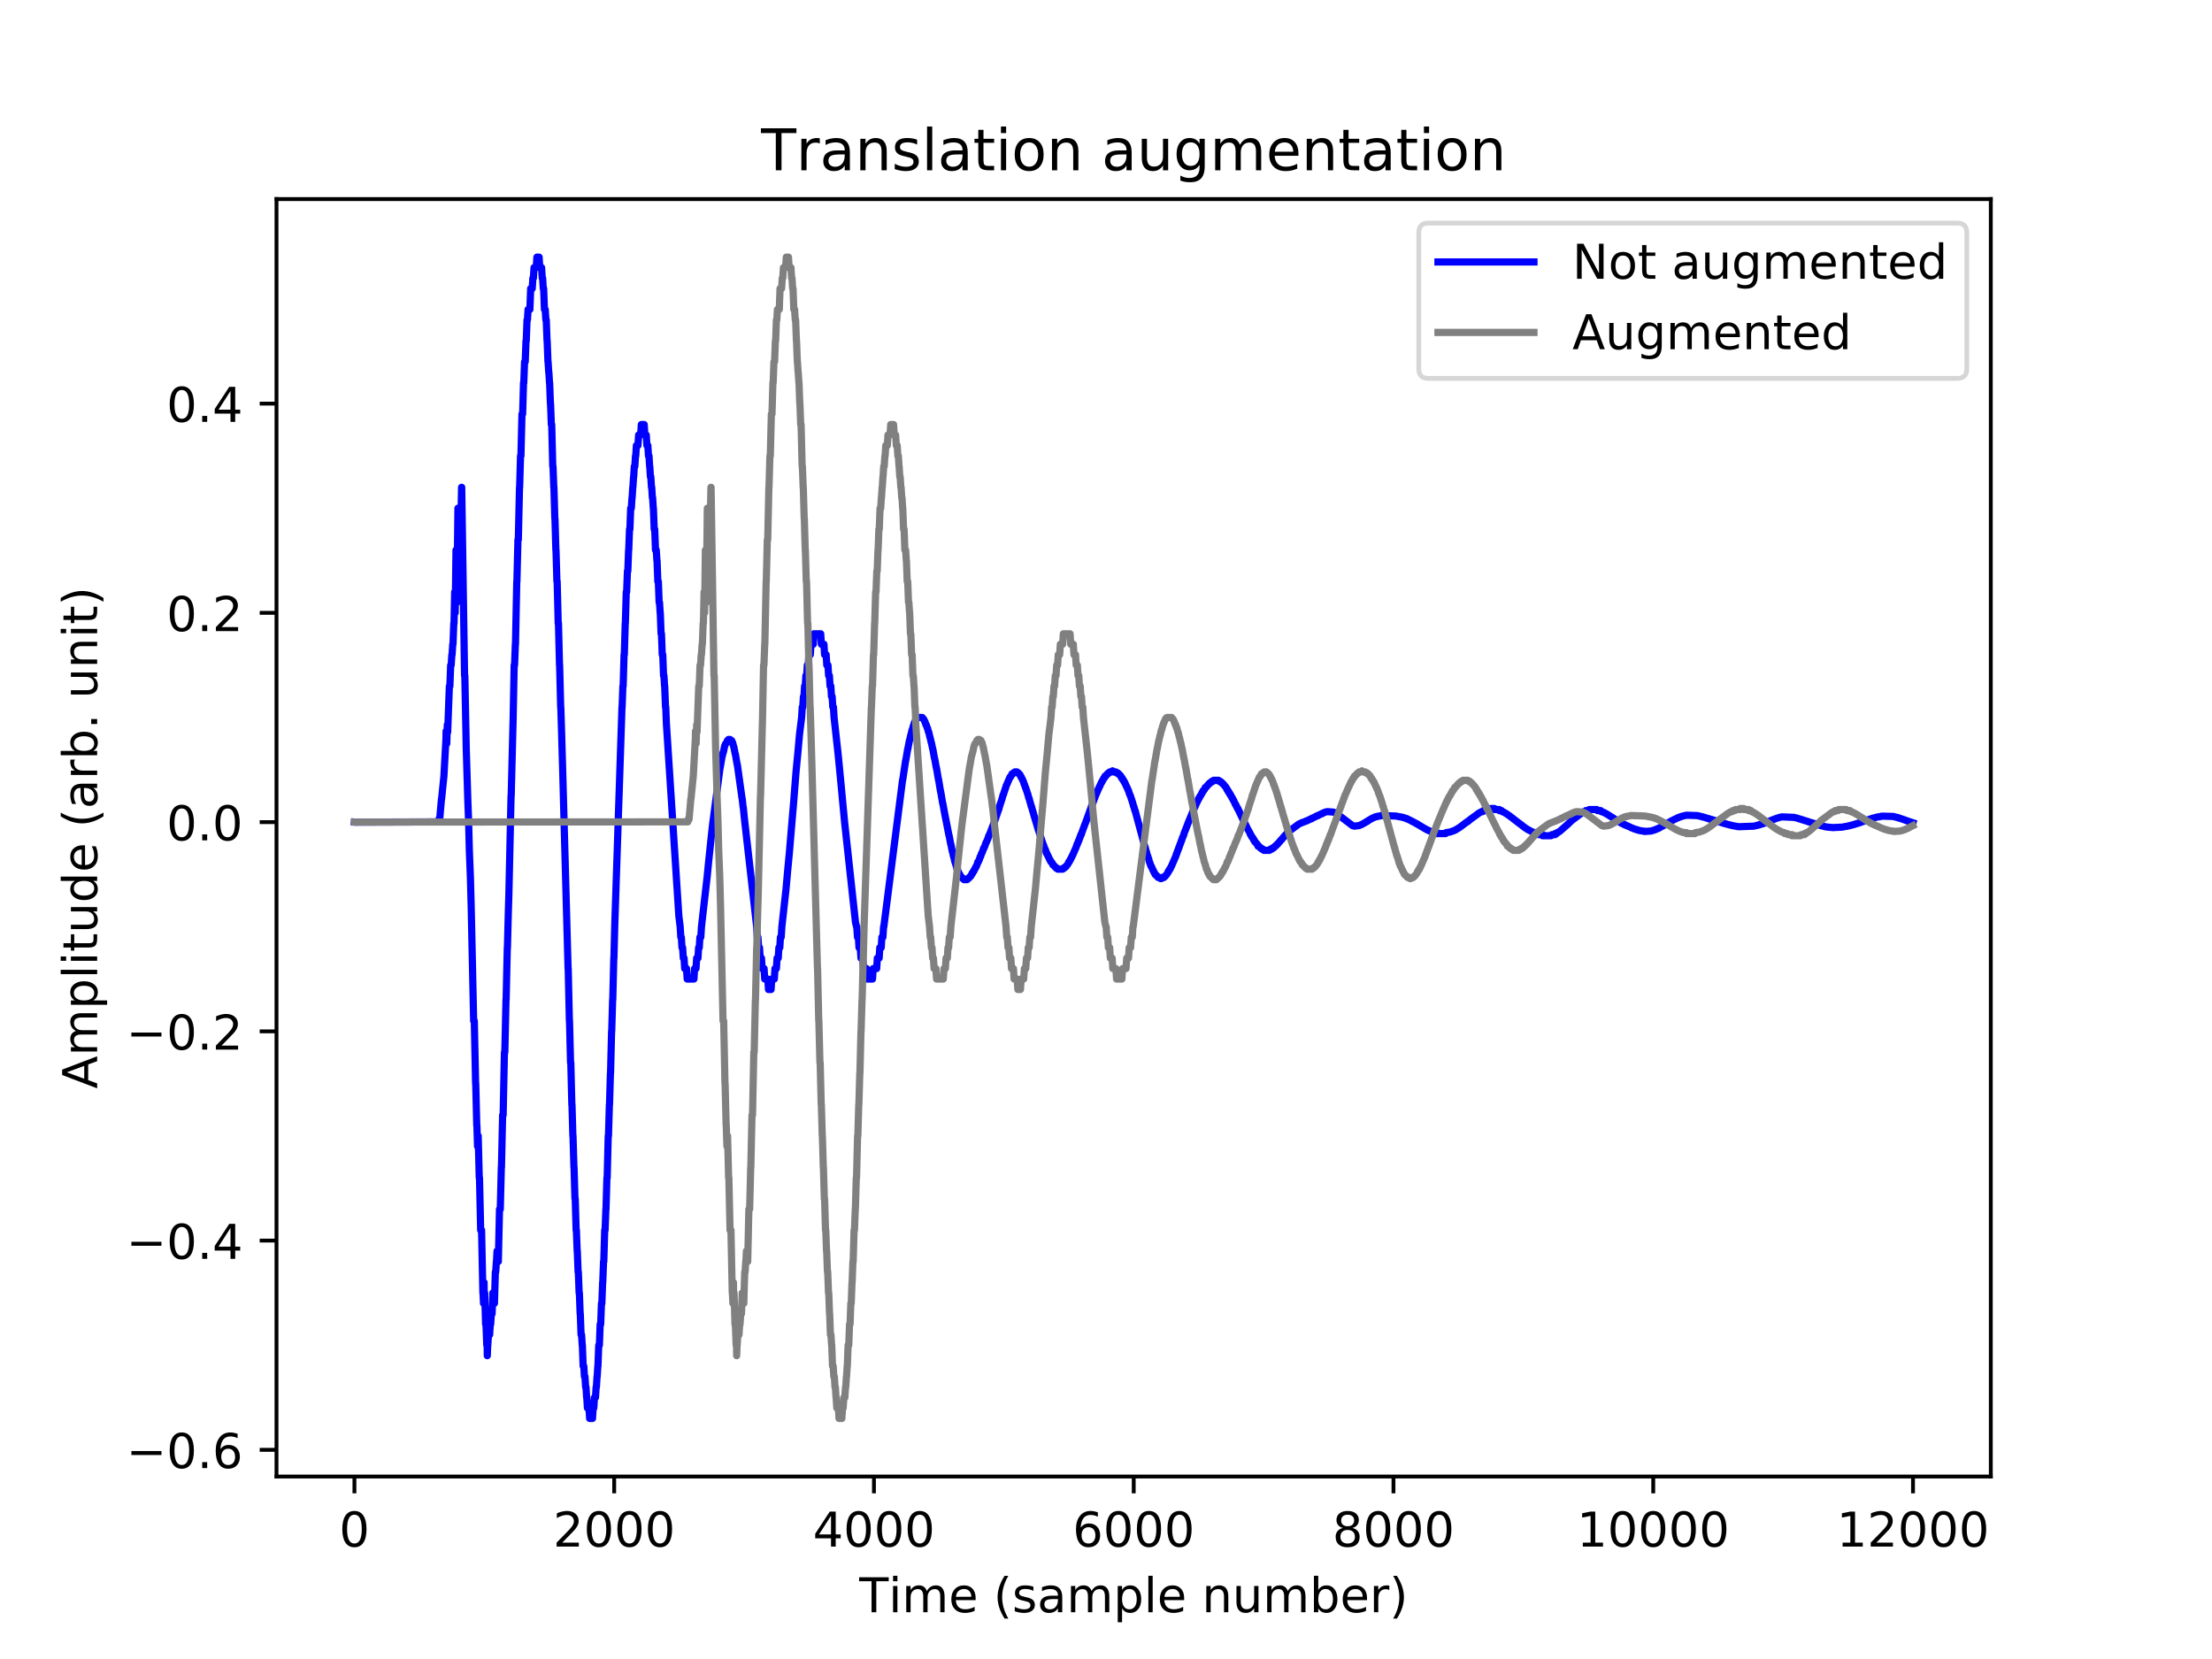 <?xml version="1.0" encoding="utf-8" standalone="no"?>
<!DOCTYPE svg PUBLIC "-//W3C//DTD SVG 1.1//EN"
  "http://www.w3.org/Graphics/SVG/1.1/DTD/svg11.dtd">
<!-- Created with matplotlib (https://matplotlib.org/) -->
<svg height="345.6pt" version="1.1" viewBox="0 0 460.8 345.6" width="460.8pt" xmlns="http://www.w3.org/2000/svg" xmlns:xlink="http://www.w3.org/1999/xlink">
 <defs>
  <style type="text/css">
*{stroke-linecap:butt;stroke-linejoin:round;}
  </style>
 </defs>
 <g id="figure_1">
  <g id="patch_1">
   <path d="M 0 345.6 
L 460.8 345.6 
L 460.8 0 
L 0 0 
z
" style="fill:#ffffff;"/>
  </g>
  <g id="axes_1">
   <g id="patch_2">
    <path d="M 57.6 307.584 
L 414.72 307.584 
L 414.72 41.472 
L 57.6 41.472 
z
" style="fill:#ffffff;"/>
   </g>
   <g id="matplotlib.axis_1">
    <g id="xtick_1">
     <g id="line2d_1">
      <defs>
       <path d="M 0 0 
L 0 3.5 
" id="m9f9c19ab6b" style="stroke:#000000;stroke-width:0.8;"/>
      </defs>
      <g>
       <use style="stroke:#000000;stroke-width:0.8;" x="73.833" xlink:href="#m9f9c19ab6b" y="307.584"/>
      </g>
     </g>
     <g id="text_1">
      <!-- 0 -->
      <defs>
       <path d="M 31.781 66.406 
Q 24.172 66.406 20.328 58.906 
Q 16.5 51.422 16.5 36.375 
Q 16.5 21.391 20.328 13.891 
Q 24.172 6.391 31.781 6.391 
Q 39.453 6.391 43.281 13.891 
Q 47.125 21.391 47.125 36.375 
Q 47.125 51.422 43.281 58.906 
Q 39.453 66.406 31.781 66.406 
z
M 31.781 74.219 
Q 44.047 74.219 50.516 64.516 
Q 56.984 54.828 56.984 36.375 
Q 56.984 17.969 50.516 8.266 
Q 44.047 -1.422 31.781 -1.422 
Q 19.531 -1.422 13.062 8.266 
Q 6.594 17.969 6.594 36.375 
Q 6.594 54.828 13.062 64.516 
Q 19.531 74.219 31.781 74.219 
z
" id="DejaVuSans-48"/>
      </defs>
      <g transform="translate(70.651 322.182)scale(0.1 -0.1)">
       <use xlink:href="#DejaVuSans-48"/>
      </g>
     </g>
    </g>
    <g id="xtick_2">
     <g id="line2d_2">
      <g>
       <use style="stroke:#000000;stroke-width:0.8;" x="127.946" xlink:href="#m9f9c19ab6b" y="307.584"/>
      </g>
     </g>
     <g id="text_2">
      <!-- 2000 -->
      <defs>
       <path d="M 19.188 8.297 
L 53.609 8.297 
L 53.609 0 
L 7.328 0 
L 7.328 8.297 
Q 12.938 14.109 22.625 23.891 
Q 32.328 33.688 34.812 36.531 
Q 39.547 41.844 41.422 45.531 
Q 43.312 49.219 43.312 52.781 
Q 43.312 58.594 39.234 62.25 
Q 35.156 65.922 28.609 65.922 
Q 23.969 65.922 18.812 64.312 
Q 13.672 62.703 7.812 59.422 
L 7.812 69.391 
Q 13.766 71.781 18.938 73 
Q 24.125 74.219 28.422 74.219 
Q 39.75 74.219 46.484 68.547 
Q 53.219 62.891 53.219 53.422 
Q 53.219 48.922 51.531 44.891 
Q 49.859 40.875 45.406 35.406 
Q 44.188 33.984 37.641 27.219 
Q 31.109 20.453 19.188 8.297 
z
" id="DejaVuSans-50"/>
      </defs>
      <g transform="translate(115.221 322.182)scale(0.1 -0.1)">
       <use xlink:href="#DejaVuSans-50"/>
       <use x="63.623" xlink:href="#DejaVuSans-48"/>
       <use x="127.246" xlink:href="#DejaVuSans-48"/>
       <use x="190.869" xlink:href="#DejaVuSans-48"/>
      </g>
     </g>
    </g>
    <g id="xtick_3">
     <g id="line2d_3">
      <g>
       <use style="stroke:#000000;stroke-width:0.8;" x="182.06" xlink:href="#m9f9c19ab6b" y="307.584"/>
      </g>
     </g>
     <g id="text_3">
      <!-- 4000 -->
      <defs>
       <path d="M 37.797 64.312 
L 12.891 25.391 
L 37.797 25.391 
z
M 35.203 72.906 
L 47.609 72.906 
L 47.609 25.391 
L 58.016 25.391 
L 58.016 17.188 
L 47.609 17.188 
L 47.609 0 
L 37.797 0 
L 37.797 17.188 
L 4.891 17.188 
L 4.891 26.703 
z
" id="DejaVuSans-52"/>
      </defs>
      <g transform="translate(169.335 322.182)scale(0.1 -0.1)">
       <use xlink:href="#DejaVuSans-52"/>
       <use x="63.623" xlink:href="#DejaVuSans-48"/>
       <use x="127.246" xlink:href="#DejaVuSans-48"/>
       <use x="190.869" xlink:href="#DejaVuSans-48"/>
      </g>
     </g>
    </g>
    <g id="xtick_4">
     <g id="line2d_4">
      <g>
       <use style="stroke:#000000;stroke-width:0.8;" x="236.174" xlink:href="#m9f9c19ab6b" y="307.584"/>
      </g>
     </g>
     <g id="text_4">
      <!-- 6000 -->
      <defs>
       <path d="M 33.016 40.375 
Q 26.375 40.375 22.484 35.828 
Q 18.609 31.297 18.609 23.391 
Q 18.609 15.531 22.484 10.953 
Q 26.375 6.391 33.016 6.391 
Q 39.656 6.391 43.531 10.953 
Q 47.406 15.531 47.406 23.391 
Q 47.406 31.297 43.531 35.828 
Q 39.656 40.375 33.016 40.375 
z
M 52.594 71.297 
L 52.594 62.312 
Q 48.875 64.062 45.094 64.984 
Q 41.312 65.922 37.594 65.922 
Q 27.828 65.922 22.672 59.328 
Q 17.531 52.734 16.797 39.406 
Q 19.672 43.656 24.016 45.922 
Q 28.375 48.188 33.594 48.188 
Q 44.578 48.188 50.953 41.516 
Q 57.328 34.859 57.328 23.391 
Q 57.328 12.156 50.688 5.359 
Q 44.047 -1.422 33.016 -1.422 
Q 20.359 -1.422 13.672 8.266 
Q 6.984 17.969 6.984 36.375 
Q 6.984 53.656 15.188 63.938 
Q 23.391 74.219 37.203 74.219 
Q 40.922 74.219 44.703 73.484 
Q 48.484 72.75 52.594 71.297 
z
" id="DejaVuSans-54"/>
      </defs>
      <g transform="translate(223.449 322.182)scale(0.1 -0.1)">
       <use xlink:href="#DejaVuSans-54"/>
       <use x="63.623" xlink:href="#DejaVuSans-48"/>
       <use x="127.246" xlink:href="#DejaVuSans-48"/>
       <use x="190.869" xlink:href="#DejaVuSans-48"/>
      </g>
     </g>
    </g>
    <g id="xtick_5">
     <g id="line2d_5">
      <g>
       <use style="stroke:#000000;stroke-width:0.8;" x="290.287" xlink:href="#m9f9c19ab6b" y="307.584"/>
      </g>
     </g>
     <g id="text_5">
      <!-- 8000 -->
      <defs>
       <path d="M 31.781 34.625 
Q 24.75 34.625 20.719 30.859 
Q 16.703 27.094 16.703 20.516 
Q 16.703 13.922 20.719 10.156 
Q 24.75 6.391 31.781 6.391 
Q 38.812 6.391 42.859 10.172 
Q 46.922 13.969 46.922 20.516 
Q 46.922 27.094 42.891 30.859 
Q 38.875 34.625 31.781 34.625 
z
M 21.922 38.812 
Q 15.578 40.375 12.031 44.719 
Q 8.5 49.078 8.5 55.328 
Q 8.5 64.062 14.719 69.141 
Q 20.953 74.219 31.781 74.219 
Q 42.672 74.219 48.875 69.141 
Q 55.078 64.062 55.078 55.328 
Q 55.078 49.078 51.531 44.719 
Q 48 40.375 41.703 38.812 
Q 48.828 37.156 52.797 32.312 
Q 56.781 27.484 56.781 20.516 
Q 56.781 9.906 50.312 4.234 
Q 43.844 -1.422 31.781 -1.422 
Q 19.734 -1.422 13.25 4.234 
Q 6.781 9.906 6.781 20.516 
Q 6.781 27.484 10.781 32.312 
Q 14.797 37.156 21.922 38.812 
z
M 18.312 54.391 
Q 18.312 48.734 21.844 45.562 
Q 25.391 42.391 31.781 42.391 
Q 38.141 42.391 41.719 45.562 
Q 45.312 48.734 45.312 54.391 
Q 45.312 60.062 41.719 63.234 
Q 38.141 66.406 31.781 66.406 
Q 25.391 66.406 21.844 63.234 
Q 18.312 60.062 18.312 54.391 
z
" id="DejaVuSans-56"/>
      </defs>
      <g transform="translate(277.562 322.182)scale(0.1 -0.1)">
       <use xlink:href="#DejaVuSans-56"/>
       <use x="63.623" xlink:href="#DejaVuSans-48"/>
       <use x="127.246" xlink:href="#DejaVuSans-48"/>
       <use x="190.869" xlink:href="#DejaVuSans-48"/>
      </g>
     </g>
    </g>
    <g id="xtick_6">
     <g id="line2d_6">
      <g>
       <use style="stroke:#000000;stroke-width:0.8;" x="344.401" xlink:href="#m9f9c19ab6b" y="307.584"/>
      </g>
     </g>
     <g id="text_6">
      <!-- 10000 -->
      <defs>
       <path d="M 12.406 8.297 
L 28.516 8.297 
L 28.516 63.922 
L 10.984 60.406 
L 10.984 69.391 
L 28.422 72.906 
L 38.281 72.906 
L 38.281 8.297 
L 54.391 8.297 
L 54.391 0 
L 12.406 0 
z
" id="DejaVuSans-49"/>
      </defs>
      <g transform="translate(328.494 322.182)scale(0.1 -0.1)">
       <use xlink:href="#DejaVuSans-49"/>
       <use x="63.623" xlink:href="#DejaVuSans-48"/>
       <use x="127.246" xlink:href="#DejaVuSans-48"/>
       <use x="190.869" xlink:href="#DejaVuSans-48"/>
       <use x="254.492" xlink:href="#DejaVuSans-48"/>
      </g>
     </g>
    </g>
    <g id="xtick_7">
     <g id="line2d_7">
      <g>
       <use style="stroke:#000000;stroke-width:0.8;" x="398.514" xlink:href="#m9f9c19ab6b" y="307.584"/>
      </g>
     </g>
     <g id="text_7">
      <!-- 12000 -->
      <g transform="translate(382.608 322.182)scale(0.1 -0.1)">
       <use xlink:href="#DejaVuSans-49"/>
       <use x="63.623" xlink:href="#DejaVuSans-50"/>
       <use x="127.246" xlink:href="#DejaVuSans-48"/>
       <use x="190.869" xlink:href="#DejaVuSans-48"/>
       <use x="254.492" xlink:href="#DejaVuSans-48"/>
      </g>
     </g>
    </g>
    <g id="text_8">
     <!-- Time (sample number) -->
     <defs>
      <path d="M -0.297 72.906 
L 61.375 72.906 
L 61.375 64.594 
L 35.5 64.594 
L 35.5 0 
L 25.594 0 
L 25.594 64.594 
L -0.297 64.594 
z
" id="DejaVuSans-84"/>
      <path d="M 9.422 54.688 
L 18.406 54.688 
L 18.406 0 
L 9.422 0 
z
M 9.422 75.984 
L 18.406 75.984 
L 18.406 64.594 
L 9.422 64.594 
z
" id="DejaVuSans-105"/>
      <path d="M 52 44.188 
Q 55.375 50.25 60.062 53.125 
Q 64.75 56 71.094 56 
Q 79.641 56 84.281 50.016 
Q 88.922 44.047 88.922 33.016 
L 88.922 0 
L 79.891 0 
L 79.891 32.719 
Q 79.891 40.578 77.094 44.375 
Q 74.312 48.188 68.609 48.188 
Q 61.625 48.188 57.562 43.547 
Q 53.516 38.922 53.516 30.906 
L 53.516 0 
L 44.484 0 
L 44.484 32.719 
Q 44.484 40.625 41.703 44.406 
Q 38.922 48.188 33.109 48.188 
Q 26.219 48.188 22.156 43.531 
Q 18.109 38.875 18.109 30.906 
L 18.109 0 
L 9.078 0 
L 9.078 54.688 
L 18.109 54.688 
L 18.109 46.188 
Q 21.188 51.219 25.484 53.609 
Q 29.781 56 35.688 56 
Q 41.656 56 45.828 52.969 
Q 50 49.953 52 44.188 
z
" id="DejaVuSans-109"/>
      <path d="M 56.203 29.594 
L 56.203 25.203 
L 14.891 25.203 
Q 15.484 15.922 20.484 11.062 
Q 25.484 6.203 34.422 6.203 
Q 39.594 6.203 44.453 7.469 
Q 49.312 8.734 54.109 11.281 
L 54.109 2.781 
Q 49.266 0.734 44.188 -0.344 
Q 39.109 -1.422 33.891 -1.422 
Q 20.797 -1.422 13.156 6.188 
Q 5.516 13.812 5.516 26.812 
Q 5.516 40.234 12.766 48.109 
Q 20.016 56 32.328 56 
Q 43.359 56 49.781 48.891 
Q 56.203 41.797 56.203 29.594 
z
M 47.219 32.234 
Q 47.125 39.594 43.094 43.984 
Q 39.062 48.391 32.422 48.391 
Q 24.906 48.391 20.391 44.141 
Q 15.875 39.891 15.188 32.172 
z
" id="DejaVuSans-101"/>
      <path id="DejaVuSans-32"/>
      <path d="M 31 75.875 
Q 24.469 64.656 21.281 53.656 
Q 18.109 42.672 18.109 31.391 
Q 18.109 20.125 21.312 9.062 
Q 24.516 -2 31 -13.188 
L 23.188 -13.188 
Q 15.875 -1.703 12.234 9.375 
Q 8.594 20.453 8.594 31.391 
Q 8.594 42.281 12.203 53.312 
Q 15.828 64.359 23.188 75.875 
z
" id="DejaVuSans-40"/>
      <path d="M 44.281 53.078 
L 44.281 44.578 
Q 40.484 46.531 36.375 47.5 
Q 32.281 48.484 27.875 48.484 
Q 21.188 48.484 17.844 46.438 
Q 14.5 44.391 14.5 40.281 
Q 14.5 37.156 16.891 35.375 
Q 19.281 33.594 26.516 31.984 
L 29.594 31.297 
Q 39.156 29.25 43.188 25.516 
Q 47.219 21.781 47.219 15.094 
Q 47.219 7.469 41.188 3.016 
Q 35.156 -1.422 24.609 -1.422 
Q 20.219 -1.422 15.453 -0.562 
Q 10.688 0.297 5.422 2 
L 5.422 11.281 
Q 10.406 8.688 15.234 7.391 
Q 20.062 6.109 24.812 6.109 
Q 31.156 6.109 34.562 8.281 
Q 37.984 10.453 37.984 14.406 
Q 37.984 18.062 35.516 20.016 
Q 33.062 21.969 24.703 23.781 
L 21.578 24.516 
Q 13.234 26.266 9.516 29.906 
Q 5.812 33.547 5.812 39.891 
Q 5.812 47.609 11.281 51.797 
Q 16.75 56 26.812 56 
Q 31.781 56 36.172 55.266 
Q 40.578 54.547 44.281 53.078 
z
" id="DejaVuSans-115"/>
      <path d="M 34.281 27.484 
Q 23.391 27.484 19.188 25 
Q 14.984 22.516 14.984 16.5 
Q 14.984 11.719 18.141 8.906 
Q 21.297 6.109 26.703 6.109 
Q 34.188 6.109 38.703 11.406 
Q 43.219 16.703 43.219 25.484 
L 43.219 27.484 
z
M 52.203 31.203 
L 52.203 0 
L 43.219 0 
L 43.219 8.297 
Q 40.141 3.328 35.547 0.953 
Q 30.953 -1.422 24.312 -1.422 
Q 15.922 -1.422 10.953 3.297 
Q 6 8.016 6 15.922 
Q 6 25.141 12.172 29.828 
Q 18.359 34.516 30.609 34.516 
L 43.219 34.516 
L 43.219 35.406 
Q 43.219 41.609 39.141 45 
Q 35.062 48.391 27.688 48.391 
Q 23 48.391 18.547 47.266 
Q 14.109 46.141 10.016 43.891 
L 10.016 52.203 
Q 14.938 54.109 19.578 55.047 
Q 24.219 56 28.609 56 
Q 40.484 56 46.344 49.844 
Q 52.203 43.703 52.203 31.203 
z
" id="DejaVuSans-97"/>
      <path d="M 18.109 8.203 
L 18.109 -20.797 
L 9.078 -20.797 
L 9.078 54.688 
L 18.109 54.688 
L 18.109 46.391 
Q 20.953 51.266 25.266 53.625 
Q 29.594 56 35.594 56 
Q 45.562 56 51.781 48.094 
Q 58.016 40.188 58.016 27.297 
Q 58.016 14.406 51.781 6.484 
Q 45.562 -1.422 35.594 -1.422 
Q 29.594 -1.422 25.266 0.953 
Q 20.953 3.328 18.109 8.203 
z
M 48.688 27.297 
Q 48.688 37.203 44.609 42.844 
Q 40.531 48.484 33.406 48.484 
Q 26.266 48.484 22.188 42.844 
Q 18.109 37.203 18.109 27.297 
Q 18.109 17.391 22.188 11.75 
Q 26.266 6.109 33.406 6.109 
Q 40.531 6.109 44.609 11.75 
Q 48.688 17.391 48.688 27.297 
z
" id="DejaVuSans-112"/>
      <path d="M 9.422 75.984 
L 18.406 75.984 
L 18.406 0 
L 9.422 0 
z
" id="DejaVuSans-108"/>
      <path d="M 54.891 33.016 
L 54.891 0 
L 45.906 0 
L 45.906 32.719 
Q 45.906 40.484 42.875 44.328 
Q 39.844 48.188 33.797 48.188 
Q 26.516 48.188 22.312 43.547 
Q 18.109 38.922 18.109 30.906 
L 18.109 0 
L 9.078 0 
L 9.078 54.688 
L 18.109 54.688 
L 18.109 46.188 
Q 21.344 51.125 25.703 53.562 
Q 30.078 56 35.797 56 
Q 45.219 56 50.047 50.172 
Q 54.891 44.344 54.891 33.016 
z
" id="DejaVuSans-110"/>
      <path d="M 8.5 21.578 
L 8.5 54.688 
L 17.484 54.688 
L 17.484 21.922 
Q 17.484 14.156 20.5 10.266 
Q 23.531 6.391 29.594 6.391 
Q 36.859 6.391 41.078 11.031 
Q 45.312 15.672 45.312 23.688 
L 45.312 54.688 
L 54.297 54.688 
L 54.297 0 
L 45.312 0 
L 45.312 8.406 
Q 42.047 3.422 37.719 1 
Q 33.406 -1.422 27.688 -1.422 
Q 18.266 -1.422 13.375 4.438 
Q 8.5 10.297 8.5 21.578 
z
M 31.109 56 
z
" id="DejaVuSans-117"/>
      <path d="M 48.688 27.297 
Q 48.688 37.203 44.609 42.844 
Q 40.531 48.484 33.406 48.484 
Q 26.266 48.484 22.188 42.844 
Q 18.109 37.203 18.109 27.297 
Q 18.109 17.391 22.188 11.75 
Q 26.266 6.109 33.406 6.109 
Q 40.531 6.109 44.609 11.75 
Q 48.688 17.391 48.688 27.297 
z
M 18.109 46.391 
Q 20.953 51.266 25.266 53.625 
Q 29.594 56 35.594 56 
Q 45.562 56 51.781 48.094 
Q 58.016 40.188 58.016 27.297 
Q 58.016 14.406 51.781 6.484 
Q 45.562 -1.422 35.594 -1.422 
Q 29.594 -1.422 25.266 0.953 
Q 20.953 3.328 18.109 8.203 
L 18.109 0 
L 9.078 0 
L 9.078 75.984 
L 18.109 75.984 
z
" id="DejaVuSans-98"/>
      <path d="M 41.109 46.297 
Q 39.594 47.172 37.812 47.578 
Q 36.031 48 33.891 48 
Q 26.266 48 22.188 43.047 
Q 18.109 38.094 18.109 28.812 
L 18.109 0 
L 9.078 0 
L 9.078 54.688 
L 18.109 54.688 
L 18.109 46.188 
Q 20.953 51.172 25.484 53.578 
Q 30.031 56 36.531 56 
Q 37.453 56 38.578 55.875 
Q 39.703 55.766 41.062 55.516 
z
" id="DejaVuSans-114"/>
      <path d="M 8.016 75.875 
L 15.828 75.875 
Q 23.141 64.359 26.781 53.312 
Q 30.422 42.281 30.422 31.391 
Q 30.422 20.453 26.781 9.375 
Q 23.141 -1.703 15.828 -13.188 
L 8.016 -13.188 
Q 14.5 -2 17.703 9.062 
Q 20.906 20.125 20.906 31.391 
Q 20.906 42.672 17.703 53.656 
Q 14.5 64.656 8.016 75.875 
z
" id="DejaVuSans-41"/>
     </defs>
     <g transform="translate(179 335.861)scale(0.1 -0.1)">
      <use xlink:href="#DejaVuSans-84"/>
      <use x="61.037" xlink:href="#DejaVuSans-105"/>
      <use x="88.82" xlink:href="#DejaVuSans-109"/>
      <use x="186.232" xlink:href="#DejaVuSans-101"/>
      <use x="247.756" xlink:href="#DejaVuSans-32"/>
      <use x="279.543" xlink:href="#DejaVuSans-40"/>
      <use x="318.557" xlink:href="#DejaVuSans-115"/>
      <use x="370.656" xlink:href="#DejaVuSans-97"/>
      <use x="431.936" xlink:href="#DejaVuSans-109"/>
      <use x="529.348" xlink:href="#DejaVuSans-112"/>
      <use x="592.824" xlink:href="#DejaVuSans-108"/>
      <use x="620.607" xlink:href="#DejaVuSans-101"/>
      <use x="682.131" xlink:href="#DejaVuSans-32"/>
      <use x="713.918" xlink:href="#DejaVuSans-110"/>
      <use x="777.297" xlink:href="#DejaVuSans-117"/>
      <use x="840.676" xlink:href="#DejaVuSans-109"/>
      <use x="938.088" xlink:href="#DejaVuSans-98"/>
      <use x="1001.564" xlink:href="#DejaVuSans-101"/>
      <use x="1063.088" xlink:href="#DejaVuSans-114"/>
      <use x="1104.201" xlink:href="#DejaVuSans-41"/>
     </g>
    </g>
   </g>
   <g id="matplotlib.axis_2">
    <g id="ytick_1">
     <g id="line2d_8">
      <defs>
       <path d="M 0 0 
L -3.5 0 
" id="m0d89c3aa18" style="stroke:#000000;stroke-width:0.8;"/>
      </defs>
      <g>
       <use style="stroke:#000000;stroke-width:0.8;" x="57.6" xlink:href="#m0d89c3aa18" y="302.026"/>
      </g>
     </g>
     <g id="text_9">
      <!-- −0.6 -->
      <defs>
       <path d="M 10.594 35.5 
L 73.188 35.5 
L 73.188 27.203 
L 10.594 27.203 
z
" id="DejaVuSans-8722"/>
       <path d="M 10.688 12.406 
L 21 12.406 
L 21 0 
L 10.688 0 
z
" id="DejaVuSans-46"/>
      </defs>
      <g transform="translate(26.317 305.826)scale(0.1 -0.1)">
       <use xlink:href="#DejaVuSans-8722"/>
       <use x="83.789" xlink:href="#DejaVuSans-48"/>
       <use x="147.412" xlink:href="#DejaVuSans-46"/>
       <use x="179.199" xlink:href="#DejaVuSans-54"/>
      </g>
     </g>
    </g>
    <g id="ytick_2">
     <g id="line2d_9">
      <g>
       <use style="stroke:#000000;stroke-width:0.8;" x="57.6" xlink:href="#m0d89c3aa18" y="258.437"/>
      </g>
     </g>
     <g id="text_10">
      <!-- −0.4 -->
      <g transform="translate(26.317 262.236)scale(0.1 -0.1)">
       <use xlink:href="#DejaVuSans-8722"/>
       <use x="83.789" xlink:href="#DejaVuSans-48"/>
       <use x="147.412" xlink:href="#DejaVuSans-46"/>
       <use x="179.199" xlink:href="#DejaVuSans-52"/>
      </g>
     </g>
    </g>
    <g id="ytick_3">
     <g id="line2d_10">
      <g>
       <use style="stroke:#000000;stroke-width:0.8;" x="57.6" xlink:href="#m0d89c3aa18" y="214.848"/>
      </g>
     </g>
     <g id="text_11">
      <!-- −0.2 -->
      <g transform="translate(26.317 218.647)scale(0.1 -0.1)">
       <use xlink:href="#DejaVuSans-8722"/>
       <use x="83.789" xlink:href="#DejaVuSans-48"/>
       <use x="147.412" xlink:href="#DejaVuSans-46"/>
       <use x="179.199" xlink:href="#DejaVuSans-50"/>
      </g>
     </g>
    </g>
    <g id="ytick_4">
     <g id="line2d_11">
      <g>
       <use style="stroke:#000000;stroke-width:0.8;" x="57.6" xlink:href="#m0d89c3aa18" y="171.259"/>
      </g>
     </g>
     <g id="text_12">
      <!-- 0.0 -->
      <g transform="translate(34.697 175.058)scale(0.1 -0.1)">
       <use xlink:href="#DejaVuSans-48"/>
       <use x="63.623" xlink:href="#DejaVuSans-46"/>
       <use x="95.41" xlink:href="#DejaVuSans-48"/>
      </g>
     </g>
    </g>
    <g id="ytick_5">
     <g id="line2d_12">
      <g>
       <use style="stroke:#000000;stroke-width:0.8;" x="57.6" xlink:href="#m0d89c3aa18" y="127.67"/>
      </g>
     </g>
     <g id="text_13">
      <!-- 0.2 -->
      <g transform="translate(34.697 131.469)scale(0.1 -0.1)">
       <use xlink:href="#DejaVuSans-48"/>
       <use x="63.623" xlink:href="#DejaVuSans-46"/>
       <use x="95.41" xlink:href="#DejaVuSans-50"/>
      </g>
     </g>
    </g>
    <g id="ytick_6">
     <g id="line2d_13">
      <g>
       <use style="stroke:#000000;stroke-width:0.8;" x="57.6" xlink:href="#m0d89c3aa18" y="84.08"/>
      </g>
     </g>
     <g id="text_14">
      <!-- 0.4 -->
      <g transform="translate(34.697 87.88)scale(0.1 -0.1)">
       <use xlink:href="#DejaVuSans-48"/>
       <use x="63.623" xlink:href="#DejaVuSans-46"/>
       <use x="95.41" xlink:href="#DejaVuSans-52"/>
      </g>
     </g>
    </g>
    <g id="text_15">
     <!-- Amplitude (arb. unit) -->
     <defs>
      <path d="M 34.188 63.188 
L 20.797 26.906 
L 47.609 26.906 
z
M 28.609 72.906 
L 39.797 72.906 
L 67.578 0 
L 57.328 0 
L 50.688 18.703 
L 17.828 18.703 
L 11.188 0 
L 0.781 0 
z
" id="DejaVuSans-65"/>
      <path d="M 18.312 70.219 
L 18.312 54.688 
L 36.812 54.688 
L 36.812 47.703 
L 18.312 47.703 
L 18.312 18.016 
Q 18.312 11.328 20.141 9.422 
Q 21.969 7.516 27.594 7.516 
L 36.812 7.516 
L 36.812 0 
L 27.594 0 
Q 17.188 0 13.234 3.875 
Q 9.281 7.766 9.281 18.016 
L 9.281 47.703 
L 2.688 47.703 
L 2.688 54.688 
L 9.281 54.688 
L 9.281 70.219 
z
" id="DejaVuSans-116"/>
      <path d="M 45.406 46.391 
L 45.406 75.984 
L 54.391 75.984 
L 54.391 0 
L 45.406 0 
L 45.406 8.203 
Q 42.578 3.328 38.25 0.953 
Q 33.938 -1.422 27.875 -1.422 
Q 17.969 -1.422 11.734 6.484 
Q 5.516 14.406 5.516 27.297 
Q 5.516 40.188 11.734 48.094 
Q 17.969 56 27.875 56 
Q 33.938 56 38.25 53.625 
Q 42.578 51.266 45.406 46.391 
z
M 14.797 27.297 
Q 14.797 17.391 18.875 11.75 
Q 22.953 6.109 30.078 6.109 
Q 37.203 6.109 41.297 11.75 
Q 45.406 17.391 45.406 27.297 
Q 45.406 37.203 41.297 42.844 
Q 37.203 48.484 30.078 48.484 
Q 22.953 48.484 18.875 42.844 
Q 14.797 37.203 14.797 27.297 
z
" id="DejaVuSans-100"/>
     </defs>
     <g transform="translate(20.238 226.8)rotate(-90)scale(0.1 -0.1)">
      <use xlink:href="#DejaVuSans-65"/>
      <use x="68.408" xlink:href="#DejaVuSans-109"/>
      <use x="165.82" xlink:href="#DejaVuSans-112"/>
      <use x="229.297" xlink:href="#DejaVuSans-108"/>
      <use x="257.08" xlink:href="#DejaVuSans-105"/>
      <use x="284.863" xlink:href="#DejaVuSans-116"/>
      <use x="324.072" xlink:href="#DejaVuSans-117"/>
      <use x="387.451" xlink:href="#DejaVuSans-100"/>
      <use x="450.928" xlink:href="#DejaVuSans-101"/>
      <use x="512.451" xlink:href="#DejaVuSans-32"/>
      <use x="544.238" xlink:href="#DejaVuSans-40"/>
      <use x="583.252" xlink:href="#DejaVuSans-97"/>
      <use x="644.531" xlink:href="#DejaVuSans-114"/>
      <use x="685.645" xlink:href="#DejaVuSans-98"/>
      <use x="749.121" xlink:href="#DejaVuSans-46"/>
      <use x="780.908" xlink:href="#DejaVuSans-32"/>
      <use x="812.695" xlink:href="#DejaVuSans-117"/>
      <use x="876.074" xlink:href="#DejaVuSans-110"/>
      <use x="939.453" xlink:href="#DejaVuSans-105"/>
      <use x="967.236" xlink:href="#DejaVuSans-116"/>
      <use x="1006.445" xlink:href="#DejaVuSans-41"/>
     </g>
    </g>
   </g>
   <g id="line2d_14">
    <path clip-path="url(#p3bd241daa0)" d="M 73.833 171.252 
L 74.022 171.272 
L 74.157 171.246 
L 74.32 171.285 
L 74.428 171.259 
L 74.888 171.266 
L 75.131 171.259 
L 75.537 171.272 
L 75.673 171.246 
L 75.862 171.259 
L 91.338 171.207 
L 91.501 170.496 
L 91.528 170.583 
L 91.582 170.736 
L 91.609 170.474 
L 91.961 166.464 
L 91.988 166.464 
L 92.475 161.669 
L 92.908 153.823 
L 92.935 152.298 
L 92.989 153.823 
L 93.07 154.913 
L 93.097 154.041 
L 93.178 150.99 
L 93.232 152.08 
L 93.26 152.515 
L 93.287 151.644 
L 93.611 142.926 
L 93.719 142.926 
L 93.882 138.567 
L 93.99 138.567 
L 94.125 136.387 
L 94.179 136.387 
L 94.315 134.208 
L 94.369 134.208 
L 94.531 129.849 
L 94.585 129.849 
L 94.721 123.311 
L 94.748 125.49 
L 94.829 127.67 
L 94.856 125.49 
L 94.991 114.593 
L 95.045 118.952 
L 95.181 125.49 
L 95.397 105.875 
L 95.451 105.875 
L 95.613 110.234 
L 95.668 110.234 
L 95.83 114.593 
L 95.884 114.593 
L 96.155 101.516 
L 96.182 101.516 
L 96.777 140.746 
L 96.831 140.746 
L 97.129 156.003 
L 97.453 166.682 
L 97.616 170.975 
L 97.778 177.361 
L 97.994 182.81 
L 98.157 188.912 
L 98.671 212.669 
L 98.806 212.669 
L 99.077 225.745 
L 99.104 225.745 
L 99.32 234.463 
L 99.347 234.463 
L 99.483 238.822 
L 99.618 236.643 
L 99.834 245.36 
L 99.888 245.36 
L 100.132 256.258 
L 100.321 256.258 
L 100.592 269.334 
L 100.619 269.334 
L 100.727 271.514 
L 100.835 267.155 
L 100.862 269.334 
L 100.971 269.334 
L 101.16 275.873 
L 101.241 275.873 
L 101.404 280.232 
L 101.485 280.232 
L 101.512 282.411 
L 101.593 280.232 
L 101.62 280.232 
L 101.755 278.052 
L 101.999 278.052 
L 102.134 275.873 
L 102.215 275.873 
L 102.351 273.693 
L 102.513 273.693 
L 102.675 269.334 
L 102.756 269.334 
L 102.892 271.514 
L 103 271.514 
L 103.189 264.976 
L 103.271 264.976 
L 103.406 262.796 
L 103.433 262.796 
L 103.541 260.617 
L 103.676 262.796 
L 103.812 262.796 
L 104.055 251.899 
L 104.218 251.899 
L 104.434 243.181 
L 104.461 243.181 
L 104.705 232.284 
L 104.813 232.284 
L 105.083 219.207 
L 105.165 219.207 
L 105.408 208.31 
L 105.435 208.31 
L 105.679 197.412 
L 105.706 197.412 
L 105.895 190.002 
L 106.003 186.515 
L 106.463 165.81 
L 106.49 165.81 
L 106.896 149.682 
L 107.113 138.567 
L 107.194 138.567 
L 107.356 134.208 
L 107.383 134.208 
L 107.654 121.131 
L 107.681 121.131 
L 107.897 112.413 
L 107.978 112.413 
L 108.222 101.516 
L 108.249 101.516 
L 108.438 94.978 
L 108.52 94.978 
L 108.736 86.26 
L 108.871 86.26 
L 109.061 79.722 
L 109.115 79.722 
L 109.277 75.363 
L 109.412 75.363 
L 109.575 71.004 
L 109.629 71.004 
L 109.791 66.645 
L 109.872 66.645 
L 110.008 64.465 
L 110.386 64.465 
L 110.549 60.106 
L 110.873 60.106 
L 111.009 57.927 
L 111.117 57.927 
L 111.252 55.747 
L 111.712 55.747 
L 111.848 53.568 
L 112.307 53.568 
L 112.443 55.747 
L 112.822 55.747 
L 112.957 57.927 
L 113.038 57.927 
L 113.173 60.106 
L 113.254 60.106 
L 113.417 64.465 
L 113.579 64.465 
L 113.714 66.645 
L 113.796 66.645 
L 113.958 71.004 
L 113.985 71.004 
L 114.147 75.363 
L 114.174 75.363 
L 114.31 77.542 
L 114.337 77.542 
L 114.472 79.722 
L 114.499 79.722 
L 114.661 84.08 
L 114.688 84.08 
L 114.851 88.439 
L 114.932 88.439 
L 115.148 97.157 
L 115.203 97.157 
L 115.365 101.516 
L 115.392 101.516 
L 115.581 108.054 
L 115.608 108.054 
L 115.798 114.593 
L 115.825 114.593 
L 116.014 121.131 
L 116.068 121.131 
L 116.285 129.849 
L 116.339 129.849 
L 116.555 138.567 
L 116.582 138.567 
L 116.799 147.285 
L 116.826 147.285 
L 116.988 152.515 
L 117.205 160.144 
L 118.341 201.771 
L 118.368 201.771 
L 118.612 212.669 
L 118.639 212.669 
L 118.855 221.386 
L 118.909 221.386 
L 119.126 230.104 
L 119.153 230.104 
L 119.342 236.643 
L 119.369 236.643 
L 119.559 243.181 
L 119.586 243.181 
L 119.775 249.719 
L 119.829 249.719 
L 120.019 256.258 
L 120.073 256.258 
L 120.235 260.617 
L 120.262 260.617 
L 120.425 264.976 
L 120.479 264.976 
L 120.641 269.334 
L 120.695 269.334 
L 120.857 273.693 
L 120.885 273.693 
L 121.047 278.052 
L 121.155 278.052 
L 121.29 280.232 
L 121.317 280.232 
L 121.48 284.591 
L 121.615 284.591 
L 121.75 286.77 
L 121.859 286.77 
L 121.994 288.95 
L 122.075 288.95 
L 122.21 291.129 
L 122.237 291.129 
L 122.373 293.309 
L 122.697 293.309 
L 122.833 295.488 
L 122.968 295.488 
L 123.076 293.309 
L 123.211 295.488 
L 123.428 295.488 
L 123.563 293.309 
L 123.698 293.309 
L 123.834 291.129 
L 124.05 291.129 
L 124.185 288.95 
L 124.24 288.95 
L 124.375 286.77 
L 124.402 286.77 
L 124.537 284.591 
L 124.564 284.591 
L 124.727 280.232 
L 124.862 280.232 
L 125.024 275.873 
L 125.132 275.873 
L 125.295 271.514 
L 125.376 271.514 
L 125.538 267.155 
L 125.565 267.155 
L 125.728 262.796 
L 125.782 262.796 
L 125.971 256.258 
L 126.052 256.258 
L 126.215 251.899 
L 126.242 251.899 
L 126.431 245.36 
L 126.485 245.36 
L 126.702 236.643 
L 126.756 236.643 
L 126.945 230.104 
L 126.972 230.104 
L 127.162 223.566 
L 127.189 223.566 
L 127.405 214.848 
L 127.432 214.848 
L 127.622 208.31 
L 127.649 208.31 
L 127.865 199.592 
L 127.892 199.592 
L 128.082 192.182 
L 129.57 147.285 
L 129.597 147.285 
L 129.759 142.926 
L 129.813 142.926 
L 130.003 136.387 
L 130.057 136.387 
L 130.246 129.849 
L 130.273 129.849 
L 130.463 123.311 
L 130.544 123.311 
L 130.706 118.952 
L 130.787 118.952 
L 130.95 114.593 
L 130.977 114.593 
L 131.139 110.234 
L 131.22 110.234 
L 131.383 105.875 
L 131.518 105.875 
L 131.653 103.696 
L 131.68 103.696 
L 131.815 101.516 
L 131.843 101.516 
L 131.978 99.337 
L 132.005 99.337 
L 132.14 97.157 
L 132.248 97.157 
L 132.384 94.978 
L 132.438 94.978 
L 132.573 92.798 
L 132.898 92.798 
L 133.033 90.619 
L 133.466 90.619 
L 133.601 88.439 
L 134.196 88.439 
L 134.332 90.619 
L 134.629 90.619 
L 134.765 92.798 
L 134.954 92.798 
L 135.089 94.978 
L 135.198 94.978 
L 135.333 97.157 
L 135.36 97.157 
L 135.495 99.337 
L 135.576 99.337 
L 135.712 101.516 
L 135.766 101.516 
L 135.901 103.696 
L 135.955 103.696 
L 136.09 105.875 
L 136.117 105.875 
L 136.28 110.234 
L 136.388 110.234 
L 136.55 114.593 
L 136.713 114.593 
L 136.848 116.772 
L 136.875 116.772 
L 137.037 121.131 
L 137.146 121.131 
L 137.308 125.49 
L 137.389 125.49 
L 137.524 127.67 
L 137.551 127.67 
L 137.714 132.029 
L 137.795 132.029 
L 137.957 136.387 
L 138.066 136.387 
L 138.228 140.746 
L 138.309 140.746 
L 138.444 142.926 
L 138.471 142.926 
L 138.634 147.285 
L 138.688 147.285 
L 138.823 150.772 
L 141.421 190.874 
L 141.691 193.053 
L 141.826 195.233 
L 141.935 195.233 
L 142.07 197.412 
L 142.205 197.412 
L 142.341 199.592 
L 142.503 199.592 
L 142.638 201.771 
L 143.017 201.771 
L 143.152 203.951 
L 144.559 203.951 
L 144.694 201.771 
L 144.992 201.771 
L 145.127 199.592 
L 145.398 199.592 
L 145.533 197.412 
L 145.669 197.412 
L 145.804 195.233 
L 145.993 195.233 
L 146.128 193.053 
L 147.319 182.592 
L 147.617 179.541 
L 148.212 173.874 
L 148.455 171.673 
L 149.998 159.926 
L 150.025 159.926 
L 150.431 157.528 
L 150.458 157.528 
L 150.674 156.656 
L 150.701 156.656 
L 150.972 155.349 
L 150.999 155.349 
L 151.161 154.913 
L 151.215 154.913 
L 151.35 154.695 
L 151.378 154.695 
L 151.54 154.259 
L 151.621 154.259 
L 151.756 154.041 
L 152.081 154.041 
L 152.216 154.259 
L 152.406 154.259 
L 152.568 154.695 
L 152.622 154.695 
L 152.839 155.567 
L 152.866 155.567 
L 153.163 157.092 
L 153.19 157.092 
L 153.569 159.272 
L 153.596 159.272 
L 154.57 166.246 
L 154.597 166.246 
L 154.814 168.208 
L 154.841 168.208 
L 155.111 170.867 
L 157.628 193.053 
L 157.763 195.233 
L 157.898 195.233 
L 158.033 197.412 
L 158.223 197.412 
L 158.358 199.592 
L 158.629 199.592 
L 158.764 201.771 
L 159.17 201.771 
L 159.305 203.951 
L 159.955 203.951 
L 160.09 206.13 
L 160.631 206.13 
L 160.766 203.951 
L 161.307 203.951 
L 161.443 201.771 
L 161.74 201.771 
L 161.876 199.592 
L 162.119 199.592 
L 162.254 197.412 
L 162.444 197.412 
L 162.579 195.233 
L 162.741 195.233 
L 162.877 193.053 
L 163.742 185.207 
L 164.094 181.284 
L 164.446 177.579 
L 164.852 172.719 
L 165.312 167.336 
L 165.826 160.797 
L 166.205 156.874 
L 166.556 152.951 
L 166.989 149.464 
L 167.125 147.285 
L 167.233 147.285 
L 167.368 145.105 
L 167.476 145.105 
L 167.612 142.926 
L 167.747 142.926 
L 167.882 140.746 
L 168.045 140.746 
L 168.18 138.567 
L 168.369 138.567 
L 168.504 136.387 
L 168.802 136.387 
L 168.937 134.208 
L 169.424 134.208 
L 169.56 132.029 
L 170.967 132.029 
L 171.102 134.208 
L 171.643 134.208 
L 171.778 136.387 
L 172.103 136.387 
L 172.238 138.567 
L 172.482 138.567 
L 172.617 140.746 
L 172.779 140.746 
L 172.915 142.926 
L 173.077 142.926 
L 173.212 145.105 
L 173.348 145.105 
L 173.483 147.285 
L 173.618 147.285 
L 173.753 149.464 
L 174.592 157.092 
L 174.89 160.144 
L 175.269 164.067 
L 175.593 167.554 
L 175.945 171.259 
L 178.218 192.182 
L 178.434 193.053 
L 178.488 193.053 
L 178.624 195.233 
L 178.813 195.233 
L 178.948 197.412 
L 179.219 197.412 
L 179.354 199.592 
L 179.733 199.592 
L 179.868 201.771 
L 180.518 201.771 
L 180.653 203.951 
L 181.762 203.951 
L 181.898 201.771 
L 182.628 201.771 
L 182.763 199.592 
L 183.142 199.592 
L 183.277 197.412 
L 183.575 197.412 
L 183.71 195.233 
L 183.927 195.233 
L 184.062 193.053 
L 184.116 193.053 
L 188.012 162.541 
L 188.039 162.541 
L 188.662 158.4 
L 188.689 158.4 
L 189.095 156.003 
L 189.122 156.003 
L 189.446 154.259 
L 189.473 154.259 
L 189.717 153.169 
L 189.744 153.169 
L 189.988 152.08 
L 190.042 152.08 
L 190.258 151.208 
L 190.285 151.208 
L 190.475 150.554 
L 190.529 150.554 
L 190.691 150.118 
L 190.718 150.118 
L 190.88 149.682 
L 190.989 149.682 
L 191.124 149.464 
L 192.125 149.464 
L 192.26 149.682 
L 192.314 149.682 
L 192.45 149.9 
L 192.477 149.9 
L 192.639 150.336 
L 192.693 150.336 
L 192.883 150.99 
L 192.964 150.99 
L 193.153 151.644 
L 193.207 151.644 
L 193.424 152.515 
L 193.478 152.515 
L 193.721 153.605 
L 193.748 153.605 
L 193.992 154.695 
L 194.019 154.695 
L 194.29 156.003 
L 194.317 156.003 
L 194.668 157.964 
L 194.695 157.964 
L 195.047 159.926 
L 195.074 159.926 
L 195.48 162.323 
L 195.507 162.323 
L 195.94 164.938 
L 195.967 164.938 
L 196.373 167.336 
L 196.4 167.336 
L 196.752 169.276 
L 197.699 174.092 
L 197.726 174.092 
L 198.05 175.836 
L 198.078 175.836 
L 198.375 177.361 
L 198.402 177.361 
L 198.646 178.451 
L 198.673 178.451 
L 198.916 179.541 
L 198.943 179.541 
L 199.133 180.195 
L 199.16 180.195 
L 199.376 181.066 
L 199.457 181.066 
L 199.647 181.72 
L 199.701 181.72 
L 199.863 182.156 
L 199.944 182.156 
L 200.107 182.592 
L 200.215 182.592 
L 200.35 182.81 
L 200.431 182.81 
L 200.567 183.028 
L 200.675 183.028 
L 200.81 183.246 
L 201.46 183.246 
L 201.595 183.028 
L 201.73 183.028 
L 201.866 182.81 
L 201.947 182.81 
L 202.082 182.592 
L 202.163 182.592 
L 202.298 182.374 
L 202.325 182.374 
L 202.488 181.938 
L 202.596 181.938 
L 202.758 181.502 
L 202.867 181.502 
L 203.029 181.066 
L 203.083 181.066 
L 203.245 180.63 
L 203.327 180.63 
L 203.489 180.195 
L 203.516 180.195 
L 203.705 179.541 
L 203.814 179.541 
L 203.976 179.105 
L 204.003 179.105 
L 204.192 178.451 
L 204.274 178.451 
L 204.463 177.797 
L 204.517 177.797 
L 204.679 177.361 
L 204.706 177.361 
L 204.896 176.707 
L 204.977 176.707 
L 205.139 176.272 
L 205.166 176.272 
L 205.356 175.618 
L 205.41 175.618 
L 205.572 175.182 
L 205.599 175.182 
L 205.762 174.746 
L 205.789 174.746 
L 205.978 174.092 
L 206.032 174.092 
L 206.195 173.656 
L 206.222 173.656 
L 206.384 173.199 
L 206.979 171.651 
L 207.169 171.145 
L 208.034 168.643 
L 208.062 168.643 
L 208.278 167.772 
L 208.305 167.772 
L 208.494 167.118 
L 208.521 167.118 
L 208.711 166.464 
L 208.738 166.464 
L 208.954 165.592 
L 209.009 165.592 
L 209.198 164.938 
L 209.225 164.938 
L 209.414 164.285 
L 209.441 164.285 
L 209.631 163.631 
L 209.658 163.631 
L 209.82 163.195 
L 209.847 163.195 
L 210.01 162.759 
L 210.037 162.759 
L 210.199 162.323 
L 210.226 162.323 
L 210.388 161.887 
L 210.47 161.887 
L 210.605 161.669 
L 210.632 161.669 
L 210.794 161.233 
L 210.957 161.233 
L 211.092 161.015 
L 211.281 161.015 
L 211.417 160.797 
L 211.849 160.797 
L 211.985 161.015 
L 212.147 161.015 
L 212.282 161.233 
L 212.364 161.233 
L 212.499 161.451 
L 212.526 161.451 
L 212.688 161.887 
L 212.769 161.887 
L 212.932 162.323 
L 212.986 162.323 
L 213.148 162.759 
L 213.175 162.759 
L 213.365 163.413 
L 213.419 163.413 
L 213.608 164.067 
L 213.662 164.067 
L 213.852 164.72 
L 213.879 164.72 
L 214.068 165.374 
L 214.095 165.374 
L 214.312 166.246 
L 214.366 166.246 
L 214.582 167.118 
L 214.609 167.118 
L 214.826 167.99 
L 214.88 167.99 
L 215.096 168.861 
L 215.123 168.861 
L 215.313 169.581 
L 215.61 170.561 
L 216.287 172.828 
L 216.72 174.092 
L 216.909 174.746 
L 216.936 174.746 
L 217.126 175.4 
L 217.153 175.4 
L 217.342 176.054 
L 217.396 176.054 
L 217.586 176.707 
L 217.64 176.707 
L 217.802 177.143 
L 217.829 177.143 
L 218.018 177.797 
L 218.1 177.797 
L 218.262 178.233 
L 218.316 178.233 
L 218.478 178.669 
L 218.505 178.669 
L 218.668 179.105 
L 218.749 179.105 
L 218.911 179.541 
L 219.02 179.541 
L 219.155 179.759 
L 219.182 179.759 
L 219.344 180.195 
L 219.479 180.195 
L 219.615 180.413 
L 219.669 180.413 
L 219.804 180.63 
L 219.885 180.63 
L 220.021 180.848 
L 220.21 180.848 
L 220.345 181.066 
L 221.373 181.066 
L 221.509 180.848 
L 221.698 180.848 
L 221.833 180.63 
L 221.969 180.63 
L 222.104 180.413 
L 222.158 180.413 
L 222.293 180.195 
L 222.32 180.195 
L 222.456 179.977 
L 222.483 179.977 
L 222.645 179.541 
L 222.753 179.541 
L 222.916 179.105 
L 222.997 179.105 
L 223.159 178.669 
L 223.213 178.669 
L 223.376 178.233 
L 223.43 178.233 
L 223.592 177.797 
L 223.619 177.797 
L 223.782 177.361 
L 223.809 177.361 
L 223.971 176.925 
L 223.998 176.925 
L 224.16 176.49 
L 224.187 176.49 
L 224.377 175.836 
L 224.458 175.836 
L 224.647 175.182 
L 224.729 175.182 
L 224.918 174.528 
L 224.972 174.528 
L 225.161 173.874 
L 225.243 173.874 
L 225.405 173.351 
L 226.054 171.586 
L 226.135 171.411 
L 226.46 170.518 
L 227.137 168.643 
L 227.164 168.643 
L 227.353 167.99 
L 227.407 167.99 
L 227.597 167.336 
L 227.624 167.336 
L 227.786 166.9 
L 227.813 166.9 
L 228.002 166.246 
L 228.056 166.246 
L 228.246 165.592 
L 228.3 165.592 
L 228.462 165.156 
L 228.489 165.156 
L 228.652 164.72 
L 228.679 164.72 
L 228.841 164.285 
L 228.868 164.285 
L 229.031 163.849 
L 229.085 163.849 
L 229.247 163.413 
L 229.274 163.413 
L 229.436 162.977 
L 229.518 162.977 
L 229.68 162.541 
L 229.761 162.541 
L 229.923 162.105 
L 230.032 162.105 
L 230.194 161.669 
L 230.356 161.669 
L 230.492 161.451 
L 230.519 161.451 
L 230.654 161.233 
L 230.762 161.233 
L 230.897 161.015 
L 231.06 161.015 
L 231.195 160.797 
L 231.736 160.797 
L 231.763 160.579 
L 231.844 160.797 
L 232.44 160.797 
L 232.575 161.015 
L 232.846 161.015 
L 232.981 161.233 
L 233.089 161.233 
L 233.224 161.451 
L 233.306 161.451 
L 233.441 161.669 
L 233.495 161.669 
L 233.657 162.105 
L 233.793 162.105 
L 233.955 162.541 
L 234.063 162.541 
L 234.225 162.977 
L 234.307 162.977 
L 234.469 163.413 
L 234.496 163.413 
L 234.658 163.849 
L 234.712 163.849 
L 234.875 164.285 
L 234.902 164.285 
L 235.064 164.72 
L 235.091 164.72 
L 235.281 165.374 
L 235.308 165.374 
L 235.47 165.81 
L 235.497 165.81 
L 235.687 166.464 
L 235.714 166.464 
L 235.903 167.118 
L 235.93 167.118 
L 236.146 167.99 
L 236.201 167.99 
L 236.417 168.861 
L 236.471 168.861 
L 236.661 169.602 
L 237.445 172.501 
L 238.527 176.49 
L 238.555 176.49 
L 238.771 177.361 
L 238.798 177.361 
L 239.014 178.233 
L 239.069 178.233 
L 239.258 178.887 
L 239.285 178.887 
L 239.502 179.759 
L 239.556 179.759 
L 239.745 180.413 
L 239.826 180.413 
L 239.989 180.848 
L 240.016 180.848 
L 240.178 181.284 
L 240.232 181.284 
L 240.394 181.72 
L 240.449 181.72 
L 240.611 182.156 
L 240.719 182.156 
L 240.854 182.374 
L 240.936 182.374 
L 241.071 182.592 
L 241.152 182.592 
L 241.287 182.81 
L 241.639 182.81 
L 241.774 183.028 
L 241.91 182.81 
L 241.937 183.028 
L 242.018 182.81 
L 242.451 182.81 
L 242.586 182.592 
L 242.694 182.592 
L 242.83 182.374 
L 242.884 182.374 
L 243.019 182.156 
L 243.046 182.156 
L 243.181 181.938 
L 243.208 181.938 
L 243.371 181.502 
L 243.479 181.502 
L 243.641 181.066 
L 243.749 181.066 
L 243.912 180.63 
L 243.966 180.63 
L 244.128 180.195 
L 244.155 180.195 
L 244.318 179.759 
L 244.345 179.759 
L 244.507 179.323 
L 244.534 179.323 
L 244.696 178.887 
L 244.723 178.887 
L 244.886 178.451 
L 244.913 178.451 
L 245.102 177.797 
L 245.156 177.797 
L 245.346 177.143 
L 245.4 177.143 
L 245.589 176.49 
L 245.643 176.49 
L 245.833 175.836 
L 245.887 175.836 
L 246.076 175.182 
L 246.13 175.182 
L 246.32 174.528 
L 246.347 174.528 
L 246.509 174.092 
L 246.536 174.092 
L 246.726 173.438 
L 246.969 172.85 
L 247.564 171.292 
L 248.755 168.426 
L 248.782 168.426 
L 248.944 167.99 
L 248.971 167.99 
L 249.134 167.554 
L 249.161 167.554 
L 249.323 167.118 
L 249.377 167.118 
L 249.54 166.682 
L 249.594 166.682 
L 249.756 166.246 
L 249.837 166.246 
L 250 165.81 
L 250.054 165.81 
L 250.189 165.592 
L 250.216 165.592 
L 250.378 165.156 
L 250.46 165.156 
L 250.622 164.72 
L 250.73 164.72 
L 250.865 164.502 
L 250.892 164.502 
L 251.055 164.067 
L 251.19 164.067 
L 251.325 163.849 
L 251.379 163.849 
L 251.515 163.631 
L 251.569 163.631 
L 251.704 163.413 
L 251.758 163.413 
L 251.894 163.195 
L 252.029 163.195 
L 252.164 162.977 
L 252.299 162.977 
L 252.435 162.759 
L 252.705 162.759 
L 252.841 162.541 
L 253.815 162.541 
L 253.95 162.759 
L 254.22 162.759 
L 254.356 162.977 
L 254.491 162.977 
L 254.626 163.195 
L 254.707 163.195 
L 254.843 163.413 
L 254.924 163.413 
L 255.059 163.631 
L 255.086 163.631 
L 255.222 163.849 
L 255.276 163.849 
L 255.411 164.067 
L 255.438 164.067 
L 255.6 164.502 
L 255.709 164.502 
L 255.871 164.938 
L 255.979 164.938 
L 256.141 165.374 
L 256.25 165.374 
L 256.412 165.81 
L 256.493 165.81 
L 256.656 166.246 
L 256.737 166.246 
L 256.899 166.682 
L 256.98 166.682 
L 257.143 167.118 
L 257.17 167.118 
L 257.332 167.554 
L 257.413 167.554 
L 257.575 167.99 
L 257.63 167.99 
L 257.792 168.426 
L 257.873 168.426 
L 258.035 168.861 
L 258.09 168.861 
L 258.252 169.297 
L 259.118 171.1 
L 259.686 172.218 
L 259.902 172.675 
L 260.335 173.438 
L 260.498 173.874 
L 260.579 173.874 
L 260.741 174.31 
L 260.822 174.31 
L 260.958 174.528 
L 260.985 174.528 
L 261.147 174.964 
L 261.255 174.964 
L 261.418 175.4 
L 261.526 175.4 
L 261.661 175.618 
L 261.688 175.618 
L 261.823 175.836 
L 261.905 175.836 
L 262.067 176.272 
L 262.256 176.272 
L 262.392 176.49 
L 262.473 176.49 
L 262.608 176.707 
L 262.797 176.707 
L 262.933 176.925 
L 263.149 176.925 
L 263.284 177.143 
L 264.448 177.143 
L 264.583 176.925 
L 264.881 176.925 
L 265.016 176.707 
L 265.233 176.707 
L 265.368 176.49 
L 265.476 176.49 
L 265.611 176.272 
L 265.72 176.272 
L 265.855 176.054 
L 265.936 176.054 
L 266.071 175.836 
L 266.18 175.836 
L 266.315 175.618 
L 266.342 175.618 
L 266.477 175.4 
L 266.558 175.4 
L 266.694 175.182 
L 266.721 175.182 
L 266.856 174.964 
L 266.937 174.964 
L 267.072 174.746 
L 267.127 174.746 
L 267.262 174.528 
L 267.289 174.528 
L 267.424 174.31 
L 267.505 174.31 
L 267.641 174.092 
L 267.695 174.092 
L 267.83 173.874 
L 267.911 173.874 
L 268.046 173.656 
L 268.128 173.656 
L 268.236 173.416 
L 268.263 173.438 
L 268.561 173.155 
L 270.59 171.651 
L 270.833 171.542 
L 271.212 171.372 
L 271.943 171.106 
L 272.105 171.019 
L 272.186 171.019 
L 272.213 170.975 
L 272.511 170.867 
L 272.944 170.649 
L 273.133 170.605 
L 273.268 170.474 
L 273.295 170.518 
L 273.377 170.452 
L 273.539 170.365 
L 273.755 170.278 
L 273.945 170.169 
L 274.351 169.951 
L 274.378 169.995 
L 274.432 169.951 
L 274.594 169.842 
L 274.621 169.886 
L 274.702 169.82 
L 275.081 169.624 
L 275.189 169.581 
L 275.379 169.537 
L 275.514 169.406 
L 275.595 169.406 
L 275.622 169.363 
L 275.893 169.254 
L 276.163 169.145 
L 276.299 169.123 
L 276.515 169.079 
L 277.76 169.167 
L 277.922 169.254 
L 278.139 169.319 
L 278.274 169.406 
L 278.49 169.559 
L 278.653 169.624 
L 278.815 169.799 
L 278.923 169.842 
L 281.764 172 
L 281.9 172.022 
L 282.143 172.109 
L 282.278 172.087 
L 283.144 171.978 
L 283.496 171.825 
L 283.739 171.716 
L 284.199 171.459 
L 284.308 171.405 
L 284.713 171.132 
L 284.795 171.139 
L 284.957 170.975 
L 285.173 170.867 
L 285.769 170.496 
L 285.85 170.496 
L 286.012 170.387 
L 286.256 170.3 
L 286.418 170.191 
L 286.526 170.191 
L 286.797 170.082 
L 286.878 170.125 
L 286.905 170.06 
L 287.527 169.973 
L 287.663 169.908 
L 287.798 169.886 
L 290.774 169.995 
L 290.991 170.038 
L 291.586 170.147 
L 291.775 170.191 
L 291.883 170.191 
L 292.019 170.234 
L 292.425 170.322 
L 292.56 170.387 
L 292.695 170.409 
L 293.02 170.561 
L 293.047 170.518 
L 293.128 170.583 
L 293.507 170.758 
L 293.75 170.867 
L 294.21 171.126 
L 294.292 171.139 
L 294.319 171.178 
L 294.508 171.266 
L 294.779 171.418 
L 294.914 171.477 
L 295.13 171.629 
L 295.211 171.629 
L 295.374 171.76 
L 295.59 171.869 
L 295.78 172 
L 295.969 172.087 
L 296.131 172.218 
L 296.24 172.261 
L 296.889 172.654 
L 297.078 172.741 
L 297.268 172.872 
L 297.349 172.872 
L 297.484 172.959 
L 297.701 173.046 
L 297.863 173.133 
L 298.134 173.22 
L 298.296 173.308 
L 298.404 173.308 
L 298.567 173.395 
L 298.648 173.373 
L 298.675 173.416 
L 298.81 173.438 
L 299.243 173.438 
L 299.351 173.656 
L 299.378 173.438 
L 299.459 173.656 
L 301.137 173.656 
L 301.272 173.438 
L 302.084 173.329 
L 302.409 173.199 
L 302.733 173.111 
L 302.923 173.002 
L 303.139 172.937 
L 303.301 172.828 
L 303.924 172.458 
L 304.086 172.349 
L 305.655 171.172 
L 305.682 171.213 
L 305.71 171.126 
L 305.737 171.172 
L 305.899 170.997 
L 306.034 170.932 
L 306.224 170.736 
L 306.305 170.692 
L 308.145 169.341 
L 308.361 169.232 
L 308.55 169.123 
L 308.875 169.079 
L 309.01 168.861 
L 309.47 168.861 
L 309.606 168.643 
L 310.472 168.643 
L 310.553 168.426 
L 310.58 168.643 
L 310.607 168.643 
L 310.742 168.426 
L 311.202 168.426 
L 311.31 168.643 
L 311.337 168.426 
L 311.418 168.643 
L 312.203 168.643 
L 312.311 168.861 
L 312.338 168.643 
L 312.42 168.861 
L 312.798 168.861 
L 312.934 169.079 
L 313.258 169.188 
L 313.881 169.559 
L 314.016 169.646 
L 314.232 169.82 
L 314.314 169.842 
L 314.557 170.038 
L 317.777 172.501 
L 317.858 172.523 
L 318.074 172.697 
L 318.183 172.741 
L 318.372 172.872 
L 318.48 172.915 
L 318.697 173.024 
L 319.157 173.286 
L 319.265 173.329 
L 319.725 173.438 
L 319.86 173.656 
L 320.401 173.656 
L 320.537 173.874 
L 321.213 173.874 
L 321.321 174.092 
L 321.402 173.874 
L 321.43 174.092 
L 323.134 174.092 
L 323.269 173.874 
L 323.783 173.874 
L 323.919 173.656 
L 323.946 173.874 
L 324.027 173.656 
L 324.27 173.656 
L 324.406 173.438 
L 324.703 173.329 
L 324.92 173.177 
L 326.624 171.695 
L 326.814 171.499 
L 327.436 170.91 
L 329.709 169.21 
L 329.79 169.188 
L 329.979 169.079 
L 330.223 169.079 
L 330.358 168.861 
L 330.926 168.861 
L 331.062 168.643 
L 332.658 168.643 
L 332.793 168.861 
L 333.443 168.861 
L 333.578 169.079 
L 333.957 169.167 
L 334.119 169.276 
L 334.227 169.297 
L 334.823 169.646 
L 334.985 169.733 
L 335.147 169.842 
L 335.905 170.322 
L 336.067 170.409 
L 336.284 170.561 
L 337.095 171.087 
L 337.393 171.246 
L 337.582 171.385 
L 337.664 171.385 
L 337.826 171.52 
L 337.907 171.52 
L 337.934 171.564 
L 338.205 171.673 
L 338.34 171.782 
L 338.367 171.716 
L 338.448 171.804 
L 338.854 172 
L 338.935 172 
L 338.962 172.043 
L 339.179 172.109 
L 339.341 172.218 
L 339.476 172.24 
L 339.666 172.349 
L 339.99 172.501 
L 340.099 172.523 
L 340.423 172.675 
L 340.532 172.697 
L 340.802 172.806 
L 340.937 172.806 
L 341.073 172.893 
L 341.181 172.893 
L 341.316 172.959 
L 341.424 172.959 
L 341.587 173.024 
L 341.722 173.046 
L 342.344 173.133 
L 342.48 173.199 
L 342.507 173.133 
L 342.588 173.177 
L 342.777 173.199 
L 343.968 173.111 
L 344.13 173.046 
L 344.509 172.959 
L 344.671 172.872 
L 344.996 172.784 
L 345.158 172.675 
L 345.267 172.632 
L 345.537 172.545 
L 345.727 172.414 
L 345.835 172.37 
L 346.295 172.109 
L 346.403 172.065 
L 346.998 171.716 
L 347.133 171.673 
L 347.269 171.542 
L 347.377 171.499 
L 347.62 171.326 
L 347.729 171.272 
L 347.918 171.185 
L 348.162 171.019 
L 348.405 170.91 
L 348.865 170.67 
L 349.082 170.583 
L 349.217 170.496 
L 349.46 170.409 
L 349.596 170.3 
L 349.623 170.343 
L 349.92 170.213 
L 350.029 170.191 
L 350.164 170.104 
L 350.191 170.125 
L 350.489 170.017 
L 350.976 169.908 
L 351.165 169.842 
L 351.273 169.864 
L 351.408 169.82 
L 353.681 169.908 
L 353.844 169.973 
L 353.979 169.995 
L 354.439 170.104 
L 354.655 170.191 
L 354.736 170.169 
L 354.763 170.191 
L 355.169 170.3 
L 355.467 170.409 
L 355.602 170.431 
L 355.765 170.496 
L 356.008 170.583 
L 356.089 170.561 
L 356.17 170.649 
L 356.225 170.627 
L 356.522 170.736 
L 356.603 170.714 
L 356.739 170.801 
L 357.09 170.867 
L 357.226 170.932 
L 357.523 171.045 
L 357.55 170.997 
L 357.632 171.074 
L 357.848 171.119 
L 358.064 171.207 
L 358.173 171.185 
L 358.308 171.279 
L 358.47 171.305 
L 359.093 171.52 
L 359.174 171.499 
L 359.201 171.542 
L 359.634 171.651 
L 359.877 171.738 
L 360.013 171.76 
L 360.256 171.825 
L 360.689 171.934 
L 360.932 172 
L 361.582 172.109 
L 361.825 172.174 
L 361.961 172.174 
L 362.15 172.218 
L 362.312 172.218 
L 365.289 172.109 
L 365.505 172.065 
L 366.019 171.956 
L 366.29 171.847 
L 366.371 171.869 
L 366.398 171.825 
L 366.533 171.825 
L 366.696 171.76 
L 366.804 171.716 
L 367.128 171.651 
L 367.264 171.586 
L 367.534 171.466 
L 367.615 171.477 
L 367.778 171.353 
L 367.805 171.411 
L 367.886 171.346 
L 369.32 170.758 
L 369.428 170.736 
L 369.78 170.583 
L 370.051 170.496 
L 370.213 170.431 
L 370.592 170.322 
L 370.835 170.234 
L 370.971 170.234 
L 371.214 170.169 
L 373.757 170.278 
L 373.893 170.322 
L 374.38 170.431 
L 374.677 170.54 
L 375.083 170.649 
L 375.354 170.758 
L 375.489 170.758 
L 375.651 170.845 
L 375.76 170.867 
L 376.03 170.954 
L 376.382 171.058 
L 376.598 171.145 
L 376.679 171.145 
L 376.707 171.178 
L 378.059 171.586 
L 378.195 171.673 
L 378.222 171.651 
L 378.573 171.76 
L 378.844 171.847 
L 379.223 171.956 
L 379.493 172.043 
L 379.629 172.043 
L 379.764 172.109 
L 380.224 172.218 
L 380.413 172.261 
L 380.549 172.261 
L 380.684 172.305 
L 381.82 172.392 
L 381.901 172.414 
L 381.929 172.392 
L 383.795 172.305 
L 383.904 172.261 
L 384.012 172.261 
L 384.201 172.218 
L 384.337 172.196 
L 384.878 172.109 
L 385.013 172.065 
L 385.473 171.956 
L 385.716 171.891 
L 386.095 171.804 
L 386.231 171.738 
L 386.366 171.716 
L 386.609 171.629 
L 386.718 171.608 
L 386.961 171.52 
L 387.096 171.499 
L 387.286 171.411 
L 387.421 171.392 
L 387.61 171.298 
L 387.719 171.266 
L 388.72 170.932 
L 388.882 170.867 
L 389.153 170.758 
L 389.288 170.758 
L 389.423 170.67 
L 389.802 170.561 
L 390.073 170.452 
L 390.208 170.431 
L 390.641 170.322 
L 390.911 170.234 
L 391.047 170.213 
L 391.263 170.169 
L 391.75 170.104 
L 391.885 170.038 
L 392.021 170.06 
L 392.156 170.017 
L 394.429 170.082 
L 394.564 170.125 
L 394.808 170.213 
L 394.943 170.213 
L 395.186 170.3 
L 395.322 170.3 
L 395.457 170.387 
L 395.538 170.365 
L 395.565 170.409 
L 395.944 170.518 
L 396.242 170.627 
L 396.377 170.649 
L 396.674 170.779 
L 396.783 170.801 
L 397.107 170.932 
L 397.432 171.041 
L 398.487 171.392 
L 398.487 171.392 
" style="fill:none;stroke:#0000ff;stroke-linecap:square;stroke-width:1.5;"/>
   </g>
   <g id="line2d_15">
    <path clip-path="url(#p3bd241daa0)" d="M 73.833 171.259 
L 143.288 171.207 
L 143.45 170.496 
L 143.477 170.583 
L 143.531 170.736 
L 143.558 170.474 
L 143.91 166.464 
L 143.937 166.464 
L 144.424 161.669 
L 144.857 153.823 
L 144.884 152.298 
L 144.938 153.823 
L 145.019 154.913 
L 145.046 154.041 
L 145.127 150.99 
L 145.182 152.08 
L 145.209 152.515 
L 145.236 151.644 
L 145.56 142.926 
L 145.669 142.926 
L 145.831 138.567 
L 145.939 138.567 
L 146.074 136.387 
L 146.128 136.387 
L 146.264 134.208 
L 146.318 134.208 
L 146.48 129.849 
L 146.534 129.849 
L 146.67 123.311 
L 146.697 125.49 
L 146.778 127.67 
L 146.805 125.49 
L 146.94 114.593 
L 146.994 118.952 
L 147.13 125.49 
L 147.346 105.875 
L 147.4 105.875 
L 147.563 110.234 
L 147.617 110.234 
L 147.779 114.593 
L 147.833 114.593 
L 148.104 101.516 
L 148.131 101.516 
L 148.726 140.746 
L 148.78 140.746 
L 149.078 156.003 
L 149.402 166.682 
L 149.565 170.975 
L 149.727 177.361 
L 149.944 182.81 
L 150.106 188.912 
L 150.62 212.669 
L 150.755 212.669 
L 151.026 225.745 
L 151.053 225.745 
L 151.269 234.463 
L 151.296 234.463 
L 151.432 238.822 
L 151.567 236.643 
L 151.783 245.36 
L 151.837 245.36 
L 152.081 256.258 
L 152.27 256.258 
L 152.541 269.334 
L 152.568 269.334 
L 152.676 271.514 
L 152.784 267.155 
L 152.812 269.334 
L 152.92 269.334 
L 153.109 275.873 
L 153.19 275.873 
L 153.353 280.232 
L 153.434 280.232 
L 153.461 282.411 
L 153.542 280.232 
L 153.569 280.232 
L 153.704 278.052 
L 153.948 278.052 
L 154.083 275.873 
L 154.164 275.873 
L 154.3 273.693 
L 154.462 273.693 
L 154.624 269.334 
L 154.706 269.334 
L 154.841 271.514 
L 154.949 271.514 
L 155.138 264.976 
L 155.22 264.976 
L 155.355 262.796 
L 155.382 262.796 
L 155.49 260.617 
L 155.625 262.796 
L 155.761 262.796 
L 156.004 251.899 
L 156.167 251.899 
L 156.383 243.181 
L 156.41 243.181 
L 156.654 232.284 
L 156.762 232.284 
L 157.032 219.207 
L 157.114 219.207 
L 157.357 208.31 
L 157.384 208.31 
L 157.628 197.412 
L 157.655 197.412 
L 157.844 190.002 
L 157.952 186.515 
L 158.412 165.81 
L 158.439 165.81 
L 158.845 149.682 
L 159.062 138.567 
L 159.143 138.567 
L 159.305 134.208 
L 159.332 134.208 
L 159.603 121.131 
L 159.63 121.131 
L 159.846 112.413 
L 159.927 112.413 
L 160.171 101.516 
L 160.198 101.516 
L 160.387 94.978 
L 160.469 94.978 
L 160.685 86.26 
L 160.82 86.26 
L 161.01 79.722 
L 161.064 79.722 
L 161.226 75.363 
L 161.361 75.363 
L 161.524 71.004 
L 161.578 71.004 
L 161.74 66.645 
L 161.821 66.645 
L 161.957 64.465 
L 162.336 64.465 
L 162.498 60.106 
L 162.823 60.106 
L 162.958 57.927 
L 163.066 57.927 
L 163.201 55.747 
L 163.661 55.747 
L 163.797 53.568 
L 164.257 53.568 
L 164.392 55.747 
L 164.771 55.747 
L 164.906 57.927 
L 164.987 57.927 
L 165.122 60.106 
L 165.204 60.106 
L 165.366 64.465 
L 165.528 64.465 
L 165.664 66.645 
L 165.745 66.645 
L 165.907 71.004 
L 165.934 71.004 
L 166.096 75.363 
L 166.123 75.363 
L 166.259 77.542 
L 166.286 77.542 
L 166.421 79.722 
L 166.448 79.722 
L 166.61 84.08 
L 166.638 84.08 
L 166.8 88.439 
L 166.881 88.439 
L 167.098 97.157 
L 167.152 97.157 
L 167.314 101.516 
L 167.341 101.516 
L 167.53 108.054 
L 167.557 108.054 
L 167.747 114.593 
L 167.774 114.593 
L 167.963 121.131 
L 168.017 121.131 
L 168.234 129.849 
L 168.288 129.849 
L 168.504 138.567 
L 168.532 138.567 
L 168.748 147.285 
L 168.775 147.285 
L 168.937 152.515 
L 169.154 160.144 
L 170.29 201.771 
L 170.317 201.771 
L 170.561 212.669 
L 170.588 212.669 
L 170.804 221.386 
L 170.858 221.386 
L 171.075 230.104 
L 171.102 230.104 
L 171.291 236.643 
L 171.318 236.643 
L 171.508 243.181 
L 171.535 243.181 
L 171.724 249.719 
L 171.778 249.719 
L 171.968 256.258 
L 172.022 256.258 
L 172.184 260.617 
L 172.211 260.617 
L 172.374 264.976 
L 172.428 264.976 
L 172.59 269.334 
L 172.644 269.334 
L 172.807 273.693 
L 172.834 273.693 
L 172.996 278.052 
L 173.104 278.052 
L 173.239 280.232 
L 173.266 280.232 
L 173.429 284.591 
L 173.564 284.591 
L 173.699 286.77 
L 173.808 286.77 
L 173.943 288.95 
L 174.024 288.95 
L 174.159 291.129 
L 174.186 291.129 
L 174.322 293.309 
L 174.646 293.309 
L 174.782 295.488 
L 174.917 295.488 
L 175.025 293.309 
L 175.16 295.488 
L 175.377 295.488 
L 175.512 293.309 
L 175.647 293.309 
L 175.783 291.129 
L 175.999 291.129 
L 176.134 288.95 
L 176.189 288.95 
L 176.324 286.77 
L 176.351 286.77 
L 176.486 284.591 
L 176.513 284.591 
L 176.676 280.232 
L 176.811 280.232 
L 176.973 275.873 
L 177.081 275.873 
L 177.244 271.514 
L 177.325 271.514 
L 177.487 267.155 
L 177.514 267.155 
L 177.677 262.796 
L 177.731 262.796 
L 177.92 256.258 
L 178.001 256.258 
L 178.164 251.899 
L 178.191 251.899 
L 178.38 245.36 
L 178.434 245.36 
L 178.651 236.643 
L 178.705 236.643 
L 178.894 230.104 
L 178.921 230.104 
L 179.111 223.566 
L 179.138 223.566 
L 179.354 214.848 
L 179.381 214.848 
L 179.571 208.31 
L 179.598 208.31 
L 179.814 199.592 
L 179.841 199.592 
L 180.031 192.182 
L 181.519 147.285 
L 181.546 147.285 
L 181.708 142.926 
L 181.762 142.926 
L 181.952 136.387 
L 182.006 136.387 
L 182.195 129.849 
L 182.222 129.849 
L 182.412 123.311 
L 182.493 123.311 
L 182.655 118.952 
L 182.736 118.952 
L 182.899 114.593 
L 182.926 114.593 
L 183.088 110.234 
L 183.169 110.234 
L 183.332 105.875 
L 183.467 105.875 
L 183.602 103.696 
L 183.629 103.696 
L 183.765 101.516 
L 183.792 101.516 
L 183.927 99.337 
L 183.954 99.337 
L 184.089 97.157 
L 184.197 97.157 
L 184.333 94.978 
L 184.387 94.978 
L 184.522 92.798 
L 184.847 92.798 
L 184.982 90.619 
L 185.415 90.619 
L 185.55 88.439 
L 186.146 88.439 
L 186.281 90.619 
L 186.578 90.619 
L 186.714 92.798 
L 186.903 92.798 
L 187.038 94.978 
L 187.147 94.978 
L 187.282 97.157 
L 187.309 97.157 
L 187.444 99.337 
L 187.525 99.337 
L 187.661 101.516 
L 187.715 101.516 
L 187.85 103.696 
L 187.904 103.696 
L 188.039 105.875 
L 188.067 105.875 
L 188.229 110.234 
L 188.337 110.234 
L 188.499 114.593 
L 188.662 114.593 
L 188.797 116.772 
L 188.824 116.772 
L 188.986 121.131 
L 189.095 121.131 
L 189.257 125.49 
L 189.338 125.49 
L 189.473 127.67 
L 189.501 127.67 
L 189.663 132.029 
L 189.744 132.029 
L 189.906 136.387 
L 190.015 136.387 
L 190.177 140.746 
L 190.258 140.746 
L 190.393 142.926 
L 190.42 142.926 
L 190.583 147.285 
L 190.637 147.285 
L 190.772 150.772 
L 193.37 190.874 
L 193.64 193.053 
L 193.776 195.233 
L 193.884 195.233 
L 194.019 197.412 
L 194.154 197.412 
L 194.29 199.592 
L 194.452 199.592 
L 194.587 201.771 
L 194.966 201.771 
L 195.101 203.951 
L 196.508 203.951 
L 196.644 201.771 
L 196.941 201.771 
L 197.076 199.592 
L 197.347 199.592 
L 197.482 197.412 
L 197.618 197.412 
L 197.753 195.233 
L 197.942 195.233 
L 198.078 193.053 
L 199.268 182.592 
L 199.566 179.541 
L 200.161 173.874 
L 200.404 171.673 
L 201.947 159.926 
L 201.974 159.926 
L 202.38 157.528 
L 202.407 157.528 
L 202.623 156.656 
L 202.65 156.656 
L 202.921 155.349 
L 202.948 155.349 
L 203.11 154.913 
L 203.164 154.913 
L 203.3 154.695 
L 203.327 154.695 
L 203.489 154.259 
L 203.57 154.259 
L 203.705 154.041 
L 204.03 154.041 
L 204.165 154.259 
L 204.355 154.259 
L 204.517 154.695 
L 204.571 154.695 
L 204.788 155.567 
L 204.815 155.567 
L 205.112 157.092 
L 205.139 157.092 
L 205.518 159.272 
L 205.545 159.272 
L 206.519 166.246 
L 206.546 166.246 
L 206.763 168.208 
L 206.79 168.208 
L 207.06 170.867 
L 209.577 193.053 
L 209.712 195.233 
L 209.847 195.233 
L 209.983 197.412 
L 210.172 197.412 
L 210.307 199.592 
L 210.578 199.592 
L 210.713 201.771 
L 211.119 201.771 
L 211.254 203.951 
L 211.904 203.951 
L 212.039 206.13 
L 212.58 206.13 
L 212.715 203.951 
L 213.256 203.951 
L 213.392 201.771 
L 213.689 201.771 
L 213.825 199.592 
L 214.068 199.592 
L 214.203 197.412 
L 214.393 197.412 
L 214.528 195.233 
L 214.69 195.233 
L 214.826 193.053 
L 215.692 185.207 
L 216.043 181.284 
L 216.395 177.579 
L 216.801 172.719 
L 217.261 167.336 
L 217.775 160.797 
L 218.154 156.874 
L 218.505 152.951 
L 218.938 149.464 
L 219.074 147.285 
L 219.182 147.285 
L 219.317 145.105 
L 219.425 145.105 
L 219.561 142.926 
L 219.696 142.926 
L 219.831 140.746 
L 219.994 140.746 
L 220.129 138.567 
L 220.318 138.567 
L 220.454 136.387 
L 220.751 136.387 
L 220.886 134.208 
L 221.373 134.208 
L 221.509 132.029 
L 222.916 132.029 
L 223.051 134.208 
L 223.592 134.208 
L 223.727 136.387 
L 224.052 136.387 
L 224.187 138.567 
L 224.431 138.567 
L 224.566 140.746 
L 224.729 140.746 
L 224.864 142.926 
L 225.026 142.926 
L 225.161 145.105 
L 225.297 145.105 
L 225.432 147.285 
L 225.567 147.285 
L 225.703 149.464 
L 226.541 157.092 
L 226.839 160.144 
L 227.218 164.067 
L 227.542 167.554 
L 227.894 171.259 
L 230.167 192.182 
L 230.383 193.053 
L 230.437 193.053 
L 230.573 195.233 
L 230.762 195.233 
L 230.897 197.412 
L 231.168 197.412 
L 231.303 199.592 
L 231.682 199.592 
L 231.817 201.771 
L 232.467 201.771 
L 232.602 203.951 
L 233.711 203.951 
L 233.847 201.771 
L 234.577 201.771 
L 234.712 199.592 
L 235.091 199.592 
L 235.227 197.412 
L 235.524 197.412 
L 235.659 195.233 
L 235.876 195.233 
L 236.011 193.053 
L 236.065 193.053 
L 239.961 162.541 
L 239.989 162.541 
L 240.611 158.4 
L 240.638 158.4 
L 241.044 156.003 
L 241.071 156.003 
L 241.395 154.259 
L 241.423 154.259 
L 241.666 153.169 
L 241.693 153.169 
L 241.937 152.08 
L 241.991 152.08 
L 242.207 151.208 
L 242.234 151.208 
L 242.424 150.554 
L 242.478 150.554 
L 242.64 150.118 
L 242.667 150.118 
L 242.83 149.682 
L 242.938 149.682 
L 243.073 149.464 
L 244.074 149.464 
L 244.209 149.682 
L 244.264 149.682 
L 244.399 149.9 
L 244.426 149.9 
L 244.588 150.336 
L 244.642 150.336 
L 244.832 150.99 
L 244.913 150.99 
L 245.102 151.644 
L 245.156 151.644 
L 245.373 152.515 
L 245.427 152.515 
L 245.67 153.605 
L 245.698 153.605 
L 245.941 154.695 
L 245.968 154.695 
L 246.239 156.003 
L 246.266 156.003 
L 246.617 157.964 
L 246.645 157.964 
L 246.996 159.926 
L 247.023 159.926 
L 247.429 162.323 
L 247.456 162.323 
L 247.889 164.938 
L 247.916 164.938 
L 248.322 167.336 
L 248.349 167.336 
L 248.701 169.276 
L 249.648 174.092 
L 249.675 174.092 
L 250 175.836 
L 250.027 175.836 
L 250.324 177.361 
L 250.351 177.361 
L 250.595 178.451 
L 250.622 178.451 
L 250.865 179.541 
L 250.892 179.541 
L 251.082 180.195 
L 251.109 180.195 
L 251.325 181.066 
L 251.407 181.066 
L 251.596 181.72 
L 251.65 181.72 
L 251.812 182.156 
L 251.894 182.156 
L 252.056 182.592 
L 252.164 182.592 
L 252.299 182.81 
L 252.381 182.81 
L 252.516 183.028 
L 252.624 183.028 
L 252.759 183.246 
L 253.409 183.246 
L 253.544 183.028 
L 253.679 183.028 
L 253.815 182.81 
L 253.896 182.81 
L 254.031 182.592 
L 254.112 182.592 
L 254.247 182.374 
L 254.275 182.374 
L 254.437 181.938 
L 254.545 181.938 
L 254.707 181.502 
L 254.816 181.502 
L 254.978 181.066 
L 255.032 181.066 
L 255.194 180.63 
L 255.276 180.63 
L 255.438 180.195 
L 255.465 180.195 
L 255.654 179.541 
L 255.763 179.541 
L 255.925 179.105 
L 255.952 179.105 
L 256.141 178.451 
L 256.223 178.451 
L 256.412 177.797 
L 256.466 177.797 
L 256.628 177.361 
L 256.656 177.361 
L 256.845 176.707 
L 256.926 176.707 
L 257.088 176.272 
L 257.115 176.272 
L 257.305 175.618 
L 257.359 175.618 
L 257.521 175.182 
L 257.548 175.182 
L 257.711 174.746 
L 257.738 174.746 
L 257.927 174.092 
L 257.981 174.092 
L 258.144 173.656 
L 258.171 173.656 
L 258.333 173.199 
L 258.928 171.651 
L 259.118 171.145 
L 259.984 168.643 
L 260.011 168.643 
L 260.227 167.772 
L 260.254 167.772 
L 260.443 167.118 
L 260.471 167.118 
L 260.66 166.464 
L 260.687 166.464 
L 260.903 165.592 
L 260.958 165.592 
L 261.147 164.938 
L 261.174 164.938 
L 261.363 164.285 
L 261.39 164.285 
L 261.58 163.631 
L 261.607 163.631 
L 261.769 163.195 
L 261.796 163.195 
L 261.959 162.759 
L 261.986 162.759 
L 262.148 162.323 
L 262.175 162.323 
L 262.337 161.887 
L 262.419 161.887 
L 262.554 161.669 
L 262.581 161.669 
L 262.743 161.233 
L 262.906 161.233 
L 263.041 161.015 
L 263.23 161.015 
L 263.366 160.797 
L 263.799 160.797 
L 263.934 161.015 
L 264.096 161.015 
L 264.231 161.233 
L 264.313 161.233 
L 264.448 161.451 
L 264.475 161.451 
L 264.637 161.887 
L 264.718 161.887 
L 264.881 162.323 
L 264.935 162.323 
L 265.097 162.759 
L 265.124 162.759 
L 265.314 163.413 
L 265.368 163.413 
L 265.557 164.067 
L 265.611 164.067 
L 265.801 164.72 
L 265.828 164.72 
L 266.017 165.374 
L 266.044 165.374 
L 266.261 166.246 
L 266.315 166.246 
L 266.531 167.118 
L 266.558 167.118 
L 266.775 167.99 
L 266.829 167.99 
L 267.045 168.861 
L 267.072 168.861 
L 267.262 169.581 
L 267.559 170.561 
L 268.236 172.828 
L 268.669 174.092 
L 268.858 174.746 
L 268.885 174.746 
L 269.075 175.4 
L 269.102 175.4 
L 269.291 176.054 
L 269.345 176.054 
L 269.535 176.707 
L 269.589 176.707 
L 269.751 177.143 
L 269.778 177.143 
L 269.967 177.797 
L 270.049 177.797 
L 270.211 178.233 
L 270.265 178.233 
L 270.427 178.669 
L 270.454 178.669 
L 270.617 179.105 
L 270.698 179.105 
L 270.86 179.541 
L 270.969 179.541 
L 271.104 179.759 
L 271.131 179.759 
L 271.293 180.195 
L 271.429 180.195 
L 271.564 180.413 
L 271.618 180.413 
L 271.753 180.63 
L 271.834 180.63 
L 271.97 180.848 
L 272.159 180.848 
L 272.294 181.066 
L 273.323 181.066 
L 273.458 180.848 
L 273.647 180.848 
L 273.782 180.63 
L 273.918 180.63 
L 274.053 180.413 
L 274.107 180.413 
L 274.242 180.195 
L 274.27 180.195 
L 274.405 179.977 
L 274.432 179.977 
L 274.594 179.541 
L 274.702 179.541 
L 274.865 179.105 
L 274.946 179.105 
L 275.108 178.669 
L 275.162 178.669 
L 275.325 178.233 
L 275.379 178.233 
L 275.541 177.797 
L 275.568 177.797 
L 275.731 177.361 
L 275.758 177.361 
L 275.92 176.925 
L 275.947 176.925 
L 276.109 176.49 
L 276.136 176.49 
L 276.326 175.836 
L 276.407 175.836 
L 276.596 175.182 
L 276.678 175.182 
L 276.867 174.528 
L 276.921 174.528 
L 277.11 173.874 
L 277.192 173.874 
L 277.354 173.351 
L 278.003 171.586 
L 278.085 171.411 
L 278.409 170.518 
L 279.086 168.643 
L 279.113 168.643 
L 279.302 167.99 
L 279.356 167.99 
L 279.546 167.336 
L 279.573 167.336 
L 279.735 166.9 
L 279.762 166.9 
L 279.951 166.246 
L 280.006 166.246 
L 280.195 165.592 
L 280.249 165.592 
L 280.411 165.156 
L 280.438 165.156 
L 280.601 164.72 
L 280.628 164.72 
L 280.79 164.285 
L 280.817 164.285 
L 280.98 163.849 
L 281.034 163.849 
L 281.196 163.413 
L 281.223 163.413 
L 281.385 162.977 
L 281.467 162.977 
L 281.629 162.541 
L 281.71 162.541 
L 281.872 162.105 
L 281.981 162.105 
L 282.143 161.669 
L 282.305 161.669 
L 282.441 161.451 
L 282.468 161.451 
L 282.603 161.233 
L 282.711 161.233 
L 282.847 161.015 
L 283.009 161.015 
L 283.144 160.797 
L 283.685 160.797 
L 283.712 160.579 
L 283.793 160.797 
L 284.389 160.797 
L 284.524 161.015 
L 284.795 161.015 
L 284.93 161.233 
L 285.038 161.233 
L 285.173 161.451 
L 285.255 161.451 
L 285.39 161.669 
L 285.444 161.669 
L 285.606 162.105 
L 285.742 162.105 
L 285.904 162.541 
L 286.012 162.541 
L 286.174 162.977 
L 286.256 162.977 
L 286.418 163.413 
L 286.445 163.413 
L 286.607 163.849 
L 286.662 163.849 
L 286.824 164.285 
L 286.851 164.285 
L 287.013 164.72 
L 287.04 164.72 
L 287.23 165.374 
L 287.257 165.374 
L 287.419 165.81 
L 287.446 165.81 
L 287.636 166.464 
L 287.663 166.464 
L 287.852 167.118 
L 287.879 167.118 
L 288.096 167.99 
L 288.15 167.99 
L 288.366 168.861 
L 288.42 168.861 
L 288.61 169.602 
L 289.394 172.501 
L 290.477 176.49 
L 290.504 176.49 
L 290.72 177.361 
L 290.747 177.361 
L 290.964 178.233 
L 291.018 178.233 
L 291.207 178.887 
L 291.234 178.887 
L 291.451 179.759 
L 291.505 179.759 
L 291.694 180.413 
L 291.775 180.413 
L 291.938 180.848 
L 291.965 180.848 
L 292.127 181.284 
L 292.181 181.284 
L 292.343 181.72 
L 292.398 181.72 
L 292.56 182.156 
L 292.668 182.156 
L 292.803 182.374 
L 292.885 182.374 
L 293.02 182.592 
L 293.101 182.592 
L 293.236 182.81 
L 293.588 182.81 
L 293.723 183.028 
L 293.859 182.81 
L 293.886 183.028 
L 293.967 182.81 
L 294.4 182.81 
L 294.535 182.592 
L 294.643 182.592 
L 294.779 182.374 
L 294.833 182.374 
L 294.968 182.156 
L 294.995 182.156 
L 295.13 181.938 
L 295.157 181.938 
L 295.32 181.502 
L 295.428 181.502 
L 295.59 181.066 
L 295.698 181.066 
L 295.861 180.63 
L 295.915 180.63 
L 296.077 180.195 
L 296.104 180.195 
L 296.267 179.759 
L 296.294 179.759 
L 296.456 179.323 
L 296.483 179.323 
L 296.645 178.887 
L 296.673 178.887 
L 296.835 178.451 
L 296.862 178.451 
L 297.051 177.797 
L 297.105 177.797 
L 297.295 177.143 
L 297.349 177.143 
L 297.538 176.49 
L 297.592 176.49 
L 297.782 175.836 
L 297.836 175.836 
L 298.025 175.182 
L 298.079 175.182 
L 298.269 174.528 
L 298.296 174.528 
L 298.458 174.092 
L 298.485 174.092 
L 298.675 173.438 
L 298.918 172.85 
L 299.513 171.292 
L 300.704 168.426 
L 300.731 168.426 
L 300.893 167.99 
L 300.92 167.99 
L 301.083 167.554 
L 301.11 167.554 
L 301.272 167.118 
L 301.326 167.118 
L 301.489 166.682 
L 301.543 166.682 
L 301.705 166.246 
L 301.786 166.246 
L 301.949 165.81 
L 302.003 165.81 
L 302.138 165.592 
L 302.165 165.592 
L 302.327 165.156 
L 302.409 165.156 
L 302.571 164.72 
L 302.679 164.72 
L 302.814 164.502 
L 302.841 164.502 
L 303.004 164.067 
L 303.139 164.067 
L 303.274 163.849 
L 303.329 163.849 
L 303.464 163.631 
L 303.518 163.631 
L 303.653 163.413 
L 303.707 163.413 
L 303.843 163.195 
L 303.978 163.195 
L 304.113 162.977 
L 304.248 162.977 
L 304.384 162.759 
L 304.654 162.759 
L 304.79 162.541 
L 305.764 162.541 
L 305.899 162.759 
L 306.169 162.759 
L 306.305 162.977 
L 306.44 162.977 
L 306.575 163.195 
L 306.656 163.195 
L 306.792 163.413 
L 306.873 163.413 
L 307.008 163.631 
L 307.035 163.631 
L 307.171 163.849 
L 307.225 163.849 
L 307.36 164.067 
L 307.387 164.067 
L 307.549 164.502 
L 307.658 164.502 
L 307.82 164.938 
L 307.928 164.938 
L 308.091 165.374 
L 308.199 165.374 
L 308.361 165.81 
L 308.442 165.81 
L 308.605 166.246 
L 308.686 166.246 
L 308.848 166.682 
L 308.929 166.682 
L 309.092 167.118 
L 309.119 167.118 
L 309.281 167.554 
L 309.362 167.554 
L 309.525 167.99 
L 309.579 167.99 
L 309.741 168.426 
L 309.822 168.426 
L 309.984 168.861 
L 310.039 168.861 
L 310.201 169.297 
L 311.067 171.1 
L 311.635 172.218 
L 311.851 172.675 
L 312.284 173.438 
L 312.447 173.874 
L 312.528 173.874 
L 312.69 174.31 
L 312.771 174.31 
L 312.907 174.528 
L 312.934 174.528 
L 313.096 174.964 
L 313.204 174.964 
L 313.367 175.4 
L 313.475 175.4 
L 313.61 175.618 
L 313.637 175.618 
L 313.772 175.836 
L 313.854 175.836 
L 314.016 176.272 
L 314.205 176.272 
L 314.341 176.49 
L 314.422 176.49 
L 314.557 176.707 
L 314.746 176.707 
L 314.882 176.925 
L 315.098 176.925 
L 315.233 177.143 
L 316.397 177.143 
L 316.532 176.925 
L 316.83 176.925 
L 316.965 176.707 
L 317.182 176.707 
L 317.317 176.49 
L 317.425 176.49 
L 317.56 176.272 
L 317.669 176.272 
L 317.804 176.054 
L 317.885 176.054 
L 318.02 175.836 
L 318.129 175.836 
L 318.264 175.618 
L 318.291 175.618 
L 318.426 175.4 
L 318.507 175.4 
L 318.643 175.182 
L 318.67 175.182 
L 318.805 174.964 
L 318.886 174.964 
L 319.021 174.746 
L 319.076 174.746 
L 319.211 174.528 
L 319.238 174.528 
L 319.373 174.31 
L 319.454 174.31 
L 319.59 174.092 
L 319.644 174.092 
L 319.779 173.874 
L 319.86 173.874 
L 319.995 173.656 
L 320.077 173.656 
L 320.185 173.416 
L 320.212 173.438 
L 320.51 173.155 
L 322.539 171.651 
L 322.782 171.542 
L 323.161 171.372 
L 323.892 171.106 
L 324.054 171.019 
L 324.135 171.019 
L 324.162 170.975 
L 324.46 170.867 
L 324.893 170.649 
L 325.082 170.605 
L 325.217 170.474 
L 325.245 170.518 
L 325.326 170.452 
L 325.488 170.365 
L 325.704 170.278 
L 325.894 170.169 
L 326.3 169.951 
L 326.327 169.995 
L 326.381 169.951 
L 326.543 169.842 
L 326.57 169.886 
L 326.651 169.82 
L 327.03 169.624 
L 327.138 169.581 
L 327.328 169.537 
L 327.463 169.406 
L 327.544 169.406 
L 327.571 169.363 
L 327.842 169.254 
L 328.113 169.145 
L 328.248 169.123 
L 328.464 169.079 
L 329.709 169.167 
L 329.871 169.254 
L 330.088 169.319 
L 330.223 169.406 
L 330.439 169.559 
L 330.602 169.624 
L 330.764 169.799 
L 330.872 169.842 
L 333.713 172 
L 333.849 172.022 
L 334.092 172.109 
L 334.227 172.087 
L 335.093 171.978 
L 335.445 171.825 
L 335.688 171.716 
L 336.148 171.459 
L 336.257 171.405 
L 336.662 171.132 
L 336.744 171.139 
L 336.906 170.975 
L 337.122 170.867 
L 337.718 170.496 
L 337.799 170.496 
L 337.961 170.387 
L 338.205 170.3 
L 338.367 170.191 
L 338.475 170.191 
L 338.746 170.082 
L 338.827 170.125 
L 338.854 170.06 
L 339.476 169.973 
L 339.612 169.908 
L 339.747 169.886 
L 342.723 169.995 
L 342.94 170.038 
L 343.535 170.147 
L 343.724 170.191 
L 343.833 170.191 
L 343.968 170.234 
L 344.374 170.322 
L 344.509 170.387 
L 344.644 170.409 
L 344.969 170.561 
L 344.996 170.518 
L 345.077 170.583 
L 345.456 170.758 
L 345.699 170.867 
L 346.159 171.126 
L 346.241 171.139 
L 346.268 171.178 
L 346.457 171.266 
L 346.728 171.418 
L 346.863 171.477 
L 347.079 171.629 
L 347.161 171.629 
L 347.323 171.76 
L 347.539 171.869 
L 347.729 172 
L 347.918 172.087 
L 348.08 172.218 
L 348.189 172.261 
L 348.838 172.654 
L 349.027 172.741 
L 349.217 172.872 
L 349.298 172.872 
L 349.433 172.959 
L 349.65 173.046 
L 349.812 173.133 
L 350.083 173.22 
L 350.245 173.308 
L 350.353 173.308 
L 350.516 173.395 
L 350.597 173.373 
L 350.624 173.416 
L 350.759 173.438 
L 351.192 173.438 
L 351.3 173.656 
L 351.327 173.438 
L 351.408 173.656 
L 353.086 173.656 
L 353.221 173.438 
L 354.033 173.329 
L 354.358 173.199 
L 354.682 173.111 
L 354.872 173.002 
L 355.088 172.937 
L 355.251 172.828 
L 355.873 172.458 
L 356.035 172.349 
L 357.604 171.172 
L 357.632 171.213 
L 357.659 171.126 
L 357.686 171.172 
L 357.848 170.997 
L 357.983 170.932 
L 358.173 170.736 
L 358.254 170.692 
L 360.094 169.341 
L 360.31 169.232 
L 360.5 169.123 
L 360.824 169.079 
L 360.959 168.861 
L 361.419 168.861 
L 361.555 168.643 
L 362.421 168.643 
L 362.502 168.426 
L 362.529 168.643 
L 362.556 168.643 
L 362.691 168.426 
L 363.151 168.426 
L 363.259 168.643 
L 363.286 168.426 
L 363.368 168.643 
L 364.152 168.643 
L 364.26 168.861 
L 364.287 168.643 
L 364.369 168.861 
L 364.747 168.861 
L 364.883 169.079 
L 365.207 169.188 
L 365.83 169.559 
L 365.965 169.646 
L 366.181 169.82 
L 366.263 169.842 
L 366.506 170.038 
L 369.726 172.501 
L 369.807 172.523 
L 370.024 172.697 
L 370.132 172.741 
L 370.321 172.872 
L 370.429 172.915 
L 370.646 173.024 
L 371.106 173.286 
L 371.214 173.329 
L 371.674 173.438 
L 371.809 173.656 
L 372.35 173.656 
L 372.486 173.874 
L 373.162 173.874 
L 373.27 174.092 
L 373.352 173.874 
L 373.379 174.092 
L 375.083 174.092 
L 375.218 173.874 
L 375.733 173.874 
L 375.868 173.656 
L 375.895 173.874 
L 375.976 173.656 
L 376.22 173.656 
L 376.355 173.438 
L 376.652 173.329 
L 376.869 173.177 
L 378.573 171.695 
L 378.763 171.499 
L 379.385 170.91 
L 381.658 169.21 
L 381.739 169.188 
L 381.929 169.079 
L 382.172 169.079 
L 382.307 168.861 
L 382.875 168.861 
L 383.011 168.643 
L 384.607 168.643 
L 384.742 168.861 
L 385.392 168.861 
L 385.527 169.079 
L 385.906 169.167 
L 386.068 169.276 
L 386.176 169.297 
L 386.772 169.646 
L 386.934 169.733 
L 387.096 169.842 
L 387.854 170.322 
L 388.016 170.409 
L 388.233 170.561 
L 389.044 171.087 
L 389.342 171.246 
L 389.531 171.385 
L 389.613 171.385 
L 389.775 171.52 
L 389.856 171.52 
L 389.883 171.564 
L 390.154 171.673 
L 390.289 171.782 
L 390.316 171.716 
L 390.397 171.804 
L 390.803 172 
L 390.884 172 
L 390.911 172.043 
L 391.128 172.109 
L 391.29 172.218 
L 391.425 172.24 
L 391.615 172.349 
L 391.94 172.501 
L 392.048 172.523 
L 392.372 172.675 
L 392.481 172.697 
L 392.751 172.806 
L 392.887 172.806 
L 393.022 172.893 
L 393.13 172.893 
L 393.265 172.959 
L 393.374 172.959 
L 393.536 173.024 
L 393.671 173.046 
L 394.293 173.133 
L 394.429 173.199 
L 394.456 173.133 
L 394.537 173.177 
L 394.726 173.199 
L 395.917 173.111 
L 396.079 173.046 
L 396.458 172.959 
L 396.62 172.872 
L 396.945 172.784 
L 397.107 172.675 
L 397.216 172.632 
L 397.486 172.545 
L 397.676 172.414 
L 397.784 172.37 
L 398.244 172.109 
L 398.352 172.065 
L 398.487 172 
L 398.487 172 
" style="fill:none;stroke:#808080;stroke-linecap:square;stroke-width:1.5;"/>
   </g>
   <g id="patch_3">
    <path d="M 57.6 307.584 
L 57.6 41.472 
" style="fill:none;stroke:#000000;stroke-linecap:square;stroke-linejoin:miter;stroke-width:0.8;"/>
   </g>
   <g id="patch_4">
    <path d="M 414.72 307.584 
L 414.72 41.472 
" style="fill:none;stroke:#000000;stroke-linecap:square;stroke-linejoin:miter;stroke-width:0.8;"/>
   </g>
   <g id="patch_5">
    <path d="M 57.6 307.584 
L 414.72 307.584 
" style="fill:none;stroke:#000000;stroke-linecap:square;stroke-linejoin:miter;stroke-width:0.8;"/>
   </g>
   <g id="patch_6">
    <path d="M 57.6 41.472 
L 414.72 41.472 
" style="fill:none;stroke:#000000;stroke-linecap:square;stroke-linejoin:miter;stroke-width:0.8;"/>
   </g>
   <g id="text_16">
    <!-- Translation augmentation -->
    <defs>
     <path d="M 30.609 48.391 
Q 23.391 48.391 19.188 42.75 
Q 14.984 37.109 14.984 27.297 
Q 14.984 17.484 19.156 11.844 
Q 23.344 6.203 30.609 6.203 
Q 37.797 6.203 41.984 11.859 
Q 46.188 17.531 46.188 27.297 
Q 46.188 37.016 41.984 42.703 
Q 37.797 48.391 30.609 48.391 
z
M 30.609 56 
Q 42.328 56 49.016 48.375 
Q 55.719 40.766 55.719 27.297 
Q 55.719 13.875 49.016 6.219 
Q 42.328 -1.422 30.609 -1.422 
Q 18.844 -1.422 12.172 6.219 
Q 5.516 13.875 5.516 27.297 
Q 5.516 40.766 12.172 48.375 
Q 18.844 56 30.609 56 
z
" id="DejaVuSans-111"/>
     <path d="M 45.406 27.984 
Q 45.406 37.75 41.375 43.109 
Q 37.359 48.484 30.078 48.484 
Q 22.859 48.484 18.828 43.109 
Q 14.797 37.75 14.797 27.984 
Q 14.797 18.266 18.828 12.891 
Q 22.859 7.516 30.078 7.516 
Q 37.359 7.516 41.375 12.891 
Q 45.406 18.266 45.406 27.984 
z
M 54.391 6.781 
Q 54.391 -7.172 48.188 -13.984 
Q 42 -20.797 29.203 -20.797 
Q 24.469 -20.797 20.266 -20.094 
Q 16.062 -19.391 12.109 -17.922 
L 12.109 -9.188 
Q 16.062 -11.328 19.922 -12.344 
Q 23.781 -13.375 27.781 -13.375 
Q 36.625 -13.375 41.016 -8.766 
Q 45.406 -4.156 45.406 5.172 
L 45.406 9.625 
Q 42.625 4.781 38.281 2.391 
Q 33.938 0 27.875 0 
Q 17.828 0 11.672 7.656 
Q 5.516 15.328 5.516 27.984 
Q 5.516 40.672 11.672 48.328 
Q 17.828 56 27.875 56 
Q 33.938 56 38.281 53.609 
Q 42.625 51.219 45.406 46.391 
L 45.406 54.688 
L 54.391 54.688 
z
" id="DejaVuSans-103"/>
    </defs>
    <g transform="translate(158.544 35.472)scale(0.12 -0.12)">
     <use xlink:href="#DejaVuSans-84"/>
     <use x="60.865" xlink:href="#DejaVuSans-114"/>
     <use x="101.979" xlink:href="#DejaVuSans-97"/>
     <use x="163.258" xlink:href="#DejaVuSans-110"/>
     <use x="226.637" xlink:href="#DejaVuSans-115"/>
     <use x="278.736" xlink:href="#DejaVuSans-108"/>
     <use x="306.52" xlink:href="#DejaVuSans-97"/>
     <use x="367.799" xlink:href="#DejaVuSans-116"/>
     <use x="407.008" xlink:href="#DejaVuSans-105"/>
     <use x="434.791" xlink:href="#DejaVuSans-111"/>
     <use x="495.973" xlink:href="#DejaVuSans-110"/>
     <use x="559.352" xlink:href="#DejaVuSans-32"/>
     <use x="591.139" xlink:href="#DejaVuSans-97"/>
     <use x="652.418" xlink:href="#DejaVuSans-117"/>
     <use x="715.797" xlink:href="#DejaVuSans-103"/>
     <use x="779.273" xlink:href="#DejaVuSans-109"/>
     <use x="876.686" xlink:href="#DejaVuSans-101"/>
     <use x="938.209" xlink:href="#DejaVuSans-110"/>
     <use x="1001.588" xlink:href="#DejaVuSans-116"/>
     <use x="1040.797" xlink:href="#DejaVuSans-97"/>
     <use x="1102.076" xlink:href="#DejaVuSans-116"/>
     <use x="1141.285" xlink:href="#DejaVuSans-105"/>
     <use x="1169.068" xlink:href="#DejaVuSans-111"/>
     <use x="1230.25" xlink:href="#DejaVuSans-110"/>
    </g>
   </g>
   <g id="legend_1">
    <g id="patch_7">
     <path d="M 297.554 78.828 
L 407.72 78.828 
Q 409.72 78.828 409.72 76.828 
L 409.72 48.472 
Q 409.72 46.472 407.72 46.472 
L 297.554 46.472 
Q 295.554 46.472 295.554 48.472 
L 295.554 76.828 
Q 295.554 78.828 297.554 78.828 
z
" style="fill:#ffffff;opacity:0.8;stroke:#cccccc;stroke-linejoin:miter;"/>
    </g>
    <g id="line2d_16">
     <path d="M 299.554 54.57 
L 319.554 54.57 
" style="fill:none;stroke:#0000ff;stroke-linecap:square;stroke-width:1.5;"/>
    </g>
    <g id="line2d_17"/>
    <g id="text_17">
     <!-- Not augmented -->
     <defs>
      <path d="M 9.812 72.906 
L 23.094 72.906 
L 55.422 11.922 
L 55.422 72.906 
L 64.984 72.906 
L 64.984 0 
L 51.703 0 
L 19.391 60.984 
L 19.391 0 
L 9.812 0 
z
" id="DejaVuSans-78"/>
     </defs>
     <g transform="translate(327.554 58.07)scale(0.1 -0.1)">
      <use xlink:href="#DejaVuSans-78"/>
      <use x="74.805" xlink:href="#DejaVuSans-111"/>
      <use x="135.986" xlink:href="#DejaVuSans-116"/>
      <use x="175.195" xlink:href="#DejaVuSans-32"/>
      <use x="206.982" xlink:href="#DejaVuSans-97"/>
      <use x="268.262" xlink:href="#DejaVuSans-117"/>
      <use x="331.641" xlink:href="#DejaVuSans-103"/>
      <use x="395.117" xlink:href="#DejaVuSans-109"/>
      <use x="492.529" xlink:href="#DejaVuSans-101"/>
      <use x="554.053" xlink:href="#DejaVuSans-110"/>
      <use x="617.432" xlink:href="#DejaVuSans-116"/>
      <use x="656.641" xlink:href="#DejaVuSans-101"/>
      <use x="718.164" xlink:href="#DejaVuSans-100"/>
     </g>
    </g>
    <g id="line2d_18">
     <path d="M 299.554 69.249 
L 319.554 69.249 
" style="fill:none;stroke:#808080;stroke-linecap:square;stroke-width:1.5;"/>
    </g>
    <g id="line2d_19"/>
    <g id="text_18">
     <!-- Augmented -->
     <g transform="translate(327.554 72.749)scale(0.1 -0.1)">
      <use xlink:href="#DejaVuSans-65"/>
      <use x="68.408" xlink:href="#DejaVuSans-117"/>
      <use x="131.787" xlink:href="#DejaVuSans-103"/>
      <use x="195.264" xlink:href="#DejaVuSans-109"/>
      <use x="292.676" xlink:href="#DejaVuSans-101"/>
      <use x="354.199" xlink:href="#DejaVuSans-110"/>
      <use x="417.578" xlink:href="#DejaVuSans-116"/>
      <use x="456.787" xlink:href="#DejaVuSans-101"/>
      <use x="518.311" xlink:href="#DejaVuSans-100"/>
     </g>
    </g>
   </g>
  </g>
 </g>
 <defs>
  <clipPath id="p3bd241daa0">
   <rect height="266.112" width="357.12" x="57.6" y="41.472"/>
  </clipPath>
 </defs>
</svg>

